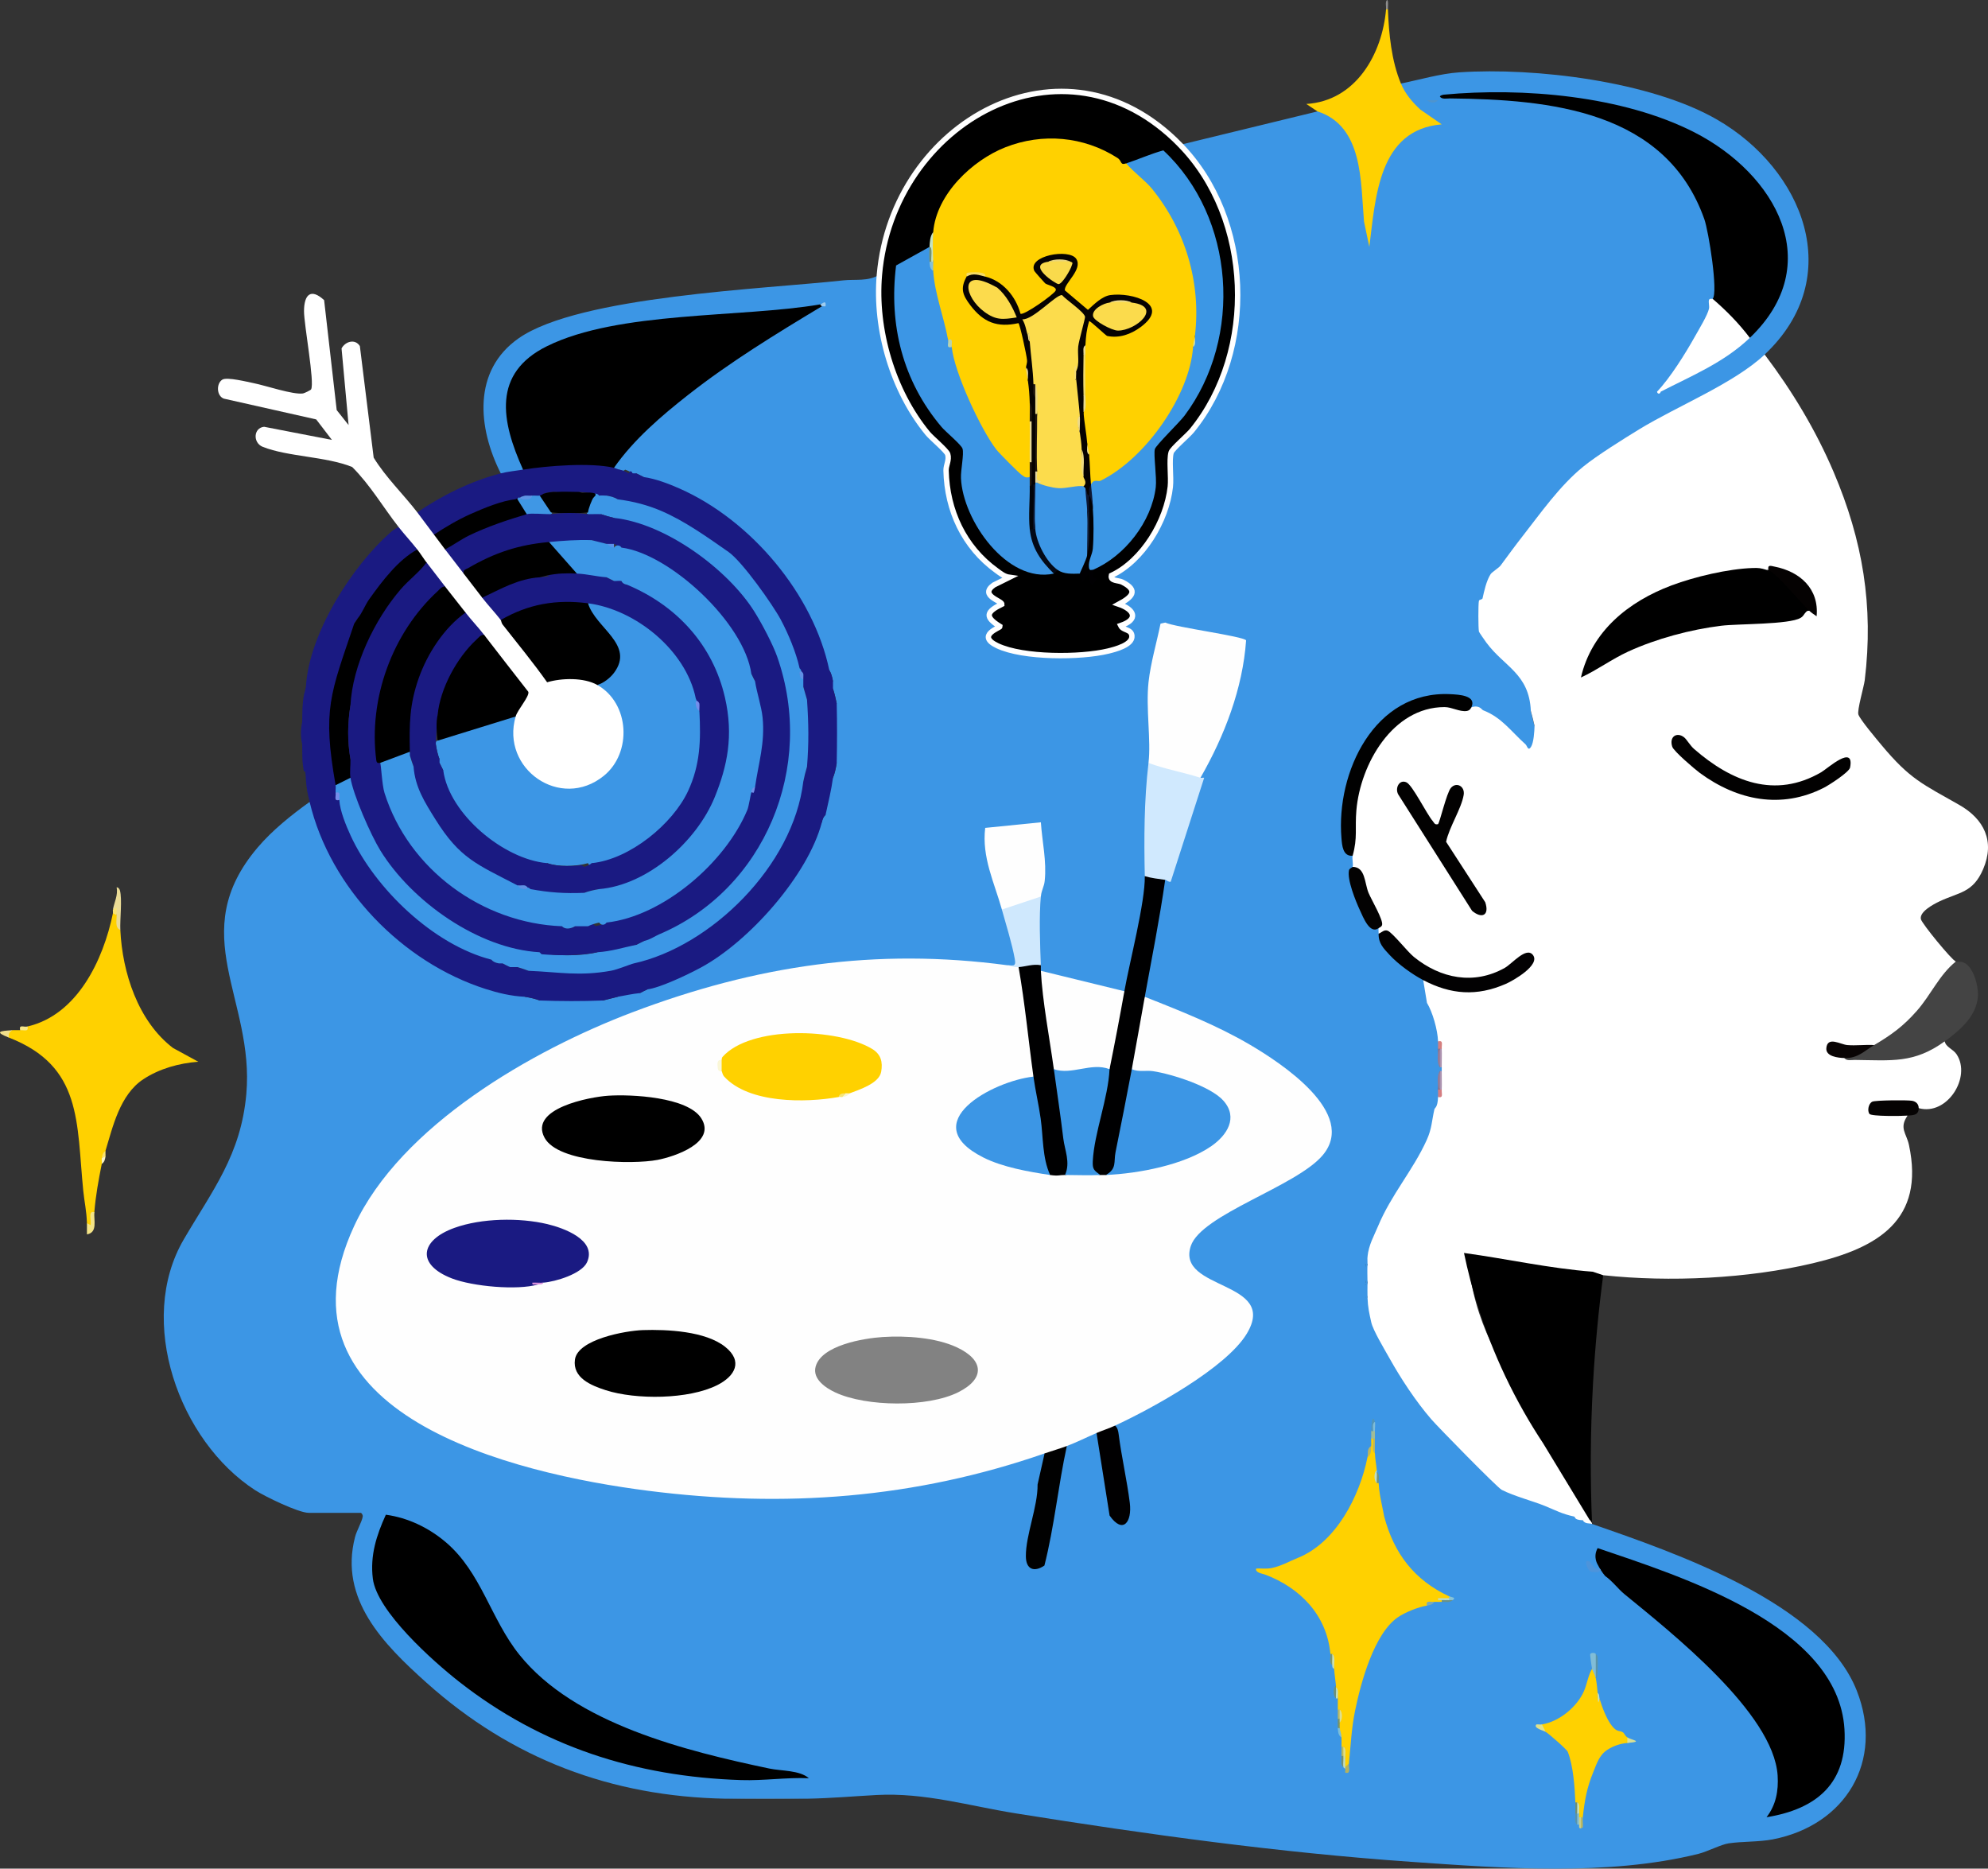 <?xml version="1.0" encoding="UTF-8"?><svg id="uuid-1f576077-e113-4c67-865d-3e7890376f88" xmlns="http://www.w3.org/2000/svg" viewBox="0 0 1844.17 1733.18"><rect x="0" y="0" width="1844.17" height="1733.18" fill="#333333" stroke="none"/><defs><style>.uuid-d3356268-f3db-43ad-8eee-ec09b8b89257{fill:#f7e576;}.uuid-8bdba22e-202d-42a9-b771-3e0dd06a38a9{fill:#947a97;}.uuid-9625db19-5372-4612-a80b-f5b2af1fcbb7{fill:#88c4d6;}.uuid-089b3fbe-c6fc-4363-8dbb-ff7034d9b126{fill:#ffd100;}.uuid-f24b54f2-1c01-4825-b462-6b72a73eef7a{fill:#030202;}.uuid-5d7758d0-dee7-4304-908f-b16976b4c739{fill:#444;}.uuid-eb09a906-0013-4fa6-8ec1-759bfcfd024b{fill:#fbdb4c;}.uuid-6de19b9e-6dbf-4784-8048-45579a3835a6{fill:#a1bc97;}.uuid-a694283f-66b9-4186-8352-ae6549519b21{fill:#010101;}.uuid-6166c65c-fb90-4df6-a1c6-e3e73e5b34a4{fill:#dde08c;}.uuid-2537bc63-9b53-40f9-aead-c87854806163{fill:#5994a9;}.uuid-1559f9b4-0d39-47a7-a9df-ffa238d8cabc{fill:#9eccef;}.uuid-488bfe9e-67e5-4159-9897-a83d99e80bd7{fill:#f0de8c;}.uuid-e9bf1752-54b6-42bc-80bb-93e3f701d2be{fill:#e8d794;}.uuid-cfbedc5f-1a6d-4473-b07d-2c74a83fff94{fill:#bbdec3;}.uuid-481e55a7-f3a2-4c7a-bfc1-53daefba020f{fill:#73926f;}.uuid-26196751-f07e-4b8f-9792-ce34151a94df{fill:#c7e0c6;}.uuid-eec1cded-3cfa-45a1-93d9-a6cf608fd538{fill:#4d94db;}.uuid-8a5b1bd7-6428-4eda-a9f1-de9218dd8130{fill:#e5d79c;}.uuid-2ed6de4e-2582-487e-9f62-98652b377938{fill:#ead682;}.uuid-07c00bb0-e265-4d12-bfc1-027d459565f6{fill:#f5db65;}.uuid-bf9bd430-e451-4d49-92fa-ef9f8a7555b3{fill:#f4e487;}.uuid-feb04207-12c3-4fba-9bdb-606ca7f3a317{fill:#cfe8fd;}.uuid-e6af827a-24a6-4c04-a479-cc17aa12dea9{fill:#3c97e6;}.uuid-98fe4a14-3457-46bd-b785-3574d09964a6{fill:#e0e089;}.uuid-356fc325-51ff-490a-9ef6-03b306f8f6d5{fill:#fcdc4c;}.uuid-923c0714-0bd8-4fb5-aefd-bb4d2ee84d41{fill:#d47f7f;}.uuid-03c212a9-f9b9-4faa-8084-74d37982f9d5{fill:#c7e1ba;}.uuid-ad07c442-83ad-4904-8af9-65e91d9b6b99{fill:#bab65f;}.uuid-766a19cf-b808-44a1-8d43-6b1913c72c4b{fill:#e8d892;}.uuid-0c00c082-1a2a-4469-a298-b045a58017c4{fill:#828282;}.uuid-54472242-2c17-4f41-84be-1bcd97ab4737{fill:#ac92af;}.uuid-c64abd3d-a907-45a2-a894-464ecb469a58{fill:#e9d893;}.uuid-1511bbea-7144-4673-962b-ef627147a85f{fill:#7fbdd5;}.uuid-d44272e0-9b57-4a95-97ce-b66de22af405{fill:#030917;}.uuid-a5aa6ce5-a72f-49c5-a28e-6e297cb3c802{fill:#81bdd7;}.uuid-4a55e77b-c581-49da-8e75-715c15201a2a{fill:#d0e9fe;}.uuid-d8219acd-a9ab-4f9c-b788-6ceafa40081a{fill:#bfddc7;}.uuid-1387c912-066d-4494-8994-5174999ecc16{fill:#608db5;}.uuid-79d3e303-5aa6-41bc-8e7c-393bf5bbdda5{fill:#f8e375;}.uuid-8699092c-da57-4671-942c-e5eba09c7787{fill:#b7b760;}.uuid-7c13c2ea-a126-4163-9cf2-62297281cd58{fill:#5f91e4;}.uuid-e3722abd-eefd-4917-8981-ac0bc9d7424a{fill:#c7ce8c;}.uuid-bce36c10-16ec-4118-aa77-c36ec6dc2b32{fill:#7fbcd9;}.uuid-a4bf4b94-1257-4be3-8357-95a00a2edb4f{fill:#d9e096;}.uuid-c6083a66-0f20-4779-90d5-4fa5117cf409{fill:#050202;}.uuid-e66ebe50-8434-4f65-adb9-f16c1135ab76{fill:#edda83;}.uuid-42159424-8cef-44e2-9ad7-eda84cd80c6f{fill:#22180f;}.uuid-08a24357-fad6-48cf-a052-be55829e8697{fill:#73906f;}.uuid-9c133a7c-d45d-4f95-b045-18a296d18733{fill:#000001;}.uuid-9c5e5bae-3c01-48b6-baf3-7678e10569c4{fill:#7cbed8;}.uuid-7e06baf8-28d4-4d7f-bb59-166ab85af3cf{fill:#020101;}.uuid-02ca4370-0236-4880-90d3-9d80339cac8d{fill:#060201;}.uuid-66d07d88-bb8b-4977-aa8b-a55b700fe855{fill:#f4da6d;}.uuid-6d7043b8-8e8d-4fe4-af15-2bd2981af205{fill:#5e93e6;}.uuid-347456e6-5292-4b4b-8504-dd0f321c496d{fill:#749072;}.uuid-9de467ee-bc4f-40be-97ae-490aa8d83ce6{fill:#3c96e5;}.uuid-6bb603ac-0558-4645-80bc-0169b0480349{fill:#010001;}.uuid-9b5c6cf0-1cd5-4fce-aedb-fdc5c54edca5{fill:#f8f3c6;}.uuid-01bd0038-63f3-4525-885a-7a072a2c6e51{fill:#020308;}.uuid-954a5981-a541-49a6-bdb7-1efbf47df853{fill:#c4e1c0;}.uuid-77a2fb8e-c102-4ecb-a074-fb3cf8cbdad8{fill:#d47e82;}.uuid-47bfb610-c283-4a30-8538-7b5e41c0348f{fill:#0d1733;}.uuid-7e47929c-46e4-4085-b335-b5a342515141{fill:#f2db6d;}.uuid-3b41a797-16cb-4c8d-8abe-13cfb40f3da6{fill:#020102;}.uuid-35cb86b2-d8dd-4f82-b77d-2c9196da4821{fill:#b9b760;}.uuid-597276d0-5928-48c0-9790-57fad21e5281{fill:#010002;}.uuid-b2c85291-5842-4647-96df-29c8452054c2{fill:#fff;}.uuid-60f54b49-2b36-4b96-a90b-a3579ef2218c{fill:#f8f5d1;}.uuid-250c607c-4e0c-4e7f-b3a0-80b85ee41b6b{fill:#6e8ee9;}.uuid-72c19484-c984-402a-9d95-fce9fd86f34a{fill:#699187;}.uuid-8a1f7d6c-4082-49ae-a629-4ab0f93838f0{stroke:#fff;stroke-miterlimit:10;stroke-width:5px;}.uuid-a0929458-9acf-42f2-80a4-b4d999847c87{fill:#ecd98b;}.uuid-d906c6f4-976f-47fc-bff1-b27dc0def95c{fill:#fcdb4c;}.uuid-182481e0-50d8-4421-be11-717c32ff4b2b{fill:#748eeb;}.uuid-19f7915a-c376-4dde-9c03-a0df30d7b77f{fill:#edd982;}.uuid-3c72337f-1dad-4c9a-9de6-81bff9a7c3e7{fill:#d5e09e;}.uuid-f6b23188-e1b8-436f-a404-9e1bb341adc0{fill:#ab93b0;}.uuid-17219c8b-f096-4ea8-bd21-7977004c1788{fill:#dddf90;}.uuid-9169cc37-cc46-4527-a04c-ca5028ad09b9{fill:#b8d2ad;}.uuid-c17c525b-3561-4875-98e1-aad4d694477c{fill:#5794ac;}.uuid-6b0d0057-db5e-461b-9874-00efa0b3a66a{fill:#3c97e5;}.uuid-8449d9f9-56a7-466c-8962-512d92802afb{fill:#1a1a82;}.uuid-2d42673e-a230-41a0-a0ed-e08fb52a253c{fill:#5992e9;}.uuid-effd1d14-f8d5-40e4-b970-0bb9441b47f4{fill:#bdddc7;}.uuid-1d3b1acb-d357-4361-b5cb-4951ff090b89{fill:#5294b7;}.uuid-a7d873c0-cd83-408e-8cb5-3c0588a65ade{fill:#bdddc5;}.uuid-7dd938e3-31a3-41b3-ac1e-8b228b094cc3{fill:#fefefe;}.uuid-74afb6c6-ff2e-4c66-ab6d-b59323df0544{fill:#6090e7;}.uuid-f0303a0e-dc6d-4fe7-98f7-fdda3303e137{fill:#7c9670;}.uuid-5cebef9f-462d-4829-8c9a-3c46d37d6022{fill:#b7b764;}.uuid-5a56a645-b737-4ce3-a886-7a0f2e5c7b1c{fill:#f6e789;}.uuid-f22593af-52fb-4e53-b261-8398ed80b825{fill:#d78eda;}.uuid-5fb7b77d-9878-44f3-b67c-e90cd33d08ca{fill:#739172;}.uuid-0dc1ebb3-e332-4926-863f-22ae535b7201{fill:#0c1732;}.uuid-7639e596-6aa4-4135-934d-0a2f6f3e90e0{fill:#faf7d8;}.uuid-64571768-2e8d-443b-a92b-ca61639ca77d{fill:#e9d57b;}.uuid-a3bdd57b-5f06-4c45-8d0b-f05592b5ba0a{fill:#6f9278;}.uuid-20704aba-64c9-4d45-af8a-473ad1627c9b{fill:#3f97e5;}.uuid-1ea28f01-1a6a-4902-a788-5d18cf008087{fill:#758eea;}.uuid-83c966d8-14fe-4057-88b3-d86a4a38bd50{fill:#090404;}.uuid-69442751-6215-402e-ab5e-ed16e62b8f30{fill:#8c8c8c;}.uuid-a72c8aca-dacb-4a2f-b320-8e077a8925f4{fill:#b2d9cc;}.uuid-d958d97b-cf3f-4c5e-856b-4cec3b20536a{fill:#edd980;}.uuid-956d82d2-ce17-42fc-8865-18bb5f268528{fill:#f9da4c;}.uuid-90e8adbb-eddc-4bb4-bcc9-1d13b70ad7f9{fill:#e8d98e;}.uuid-82a5661f-6f24-4e97-b030-02cc5ef26206{fill:#7aaab7;}.uuid-0f7b5df1-b992-48ca-961b-de41ee42aaaf{fill:#c4e2c3;}.uuid-f969295c-1a97-401b-8ba9-46acee6eafa1{fill:#eadb96;}.uuid-85cdeedb-c7ad-4402-a944-57b74dddc233{fill:#e9d98f;}.uuid-f623a164-c575-4e4f-9bdd-2f721c6b862d{fill:#050303;}.uuid-04f86c1a-8bdb-40f1-a187-8734aa764a7a{fill:#4e94ce;}.uuid-9716af5c-9f50-4795-ae15-2a2becfe9503{fill:#85c0d7;}.uuid-b4e8e749-74c2-48e4-b71c-955a21da13ce{fill:#937b98;}.uuid-5c714b81-1390-43de-9141-76d77a61fc03{fill:#b4b25e;}.uuid-cf2e5f47-e1e5-4f37-ad71-890d11b458f1{fill:#f9e26e;}.uuid-c77ca45e-0991-493b-a650-d5486a35cc52{fill:#71917c;}.uuid-8c70c63d-b746-45cc-b39c-2425eb7b5220{fill:#111f3a;}</style></defs><path class="uuid-9de467ee-bc4f-40be-97ae-490aa8d83ce6" d="M1299.55,77.49c17.2-3.48,36.51-9.2,54.17-10.39,70.1-4.74,177.44,8.32,238.85,43.67,80.09,46.1,120.94,146.09,44.42,218.08l-1.53,6.01c-34.33,24.06-70.55,45.27-108.65,63.62-57.62,28.87-95.74,75.98-132.19,128.28-9.57,6.71-14.99,16.54-16.27,29.48-4.69,2.68-4.56,23.63-3.15,28.27.93,3.05,7.49,11.11,9.91,13.95,10.52,9.86,43.89,41.36,38.13,57.03-.61,1.67-1.68,2.96-3.18,3.92,1.26,5.55,2.4,10.14,3.44,13.77,6.65,3.53,2.24,26.11-7.33,23.68-14.54-16.78-31.68-31.42-51.21-40.89-2.96-5.51-4.8-7.34-11.44-7.98-67.64-6.57-101.73,49.82-105.99,110.68-.82,11.65-1.66,26.76,7.25,35.04,4.85.86,5.29,9.58,0,10.33-.21,17.13,8.19,46.89,24.1,56.81,3.68.9,3.68,2.62,0,5.16l3.47,1.9c6.63,15.68,18.94,27.92,36.93,36.72l.92,4.42c4.53,5.01,6.76,11.68,6.71,20.02,5.9,10.36,9,22.27,10.34,34.1l-3.28,2.69c2.75,1.37,2.61,5.43,0,6.89.46,5.49,1.03,11.23,1.72,17.22.49-1.5,1.06-1.48,1.72,0,3.3.97,3.3,2.47,0,3.44-.49,1.5-1.06,1.48-1.72,0-.69,5.83-1.26,11.57-1.72,17.22,2.63,1.49,2.74,5.47,0,6.89l3.33,2.12c-5.05,21.39-8.91,37.54-20.46,57.84-19.37,26.94-34.2,55.48-44.49,85.61l-3.81,2.49c-.96,1.9-2.11,4.19-3.44,6.89,1.26,6.09,1.29,12.85,0,18.94.45,3.89,1.03,7.91,1.72,12.05.49-1.5,1.06-1.48,1.72,0,3.59,3.87,5.51,9.63,5.74,17.27,22.44,63.41,72.35,113.37,120.53,158.22,24.34,8.92,48.04,18.08,71.11,27.48l2.33,3.63c3.37.75,6.24,1.9,8.61,3.44,76.75,26.62,213.66,73.29,245.6,154.68,25.68,65.43-10.51,124.77-77.9,137.84-13.01,2.52-28.46,1.82-41.05,3.71-7.01,1.05-19.72,7.69-28.11,9.77-83.82,20.74-181.09,13.34-266.42,7.36-123.09-8.62-244.66-25.42-366.55-44.92-43.46-6.95-84.65-19.45-129.24-17.06-21.69,1.16-42.56,3.07-64.58,3.43h-75.75c-105.8-2-198.26-36.86-277.21-107.58-39.81-35.66-81.32-77.48-66.28-135.19,1.55-5.94,6.31-14.01,7.09-18.8.3-1.87-1.17-3.57-1.9-3.57h-48.21c-9.39,0-40.62-15.16-49.61-20.98-70.77-45.8-110.46-157.03-66.27-232.63,26.65-45.61,52.98-78.31,58.02-134.8,7.86-88.06-57.3-148.93,10.56-228.75,13.56-15.95,31.21-30.05,48.15-42.23l4.93,5.41c24.47,86.38,101.13,158.1,190.21,171.59l4.58,3.77c5.21.82,9.8,1.97,13.77,3.44l6.76-3.22,45.02.02,6.76,3.2c4.57-1.12,9.16-2.27,13.77-3.44,2.12-5.76,16.94-8.51,20.66-3.44,2.37-1.37,4.67-2.52,6.89-3.44l1.24-3.68c70.25-20.08,130.29-79.51,156.1-148.06l4.49-3.21c.59-3.34,1.74-5.63,3.44-6.89-3.14-10.33.35-25.9,6.89-34.43,1.53-3.66,2.67-8.25,3.44-13.77-4.88-17.56-4.85-37.52,0-55.09-1.04-5.58-2.18-10.17-3.44-13.77-4.7-2.13-4.67-4.75,0-6.89-.85-4.64-1.99-8.09-3.44-10.33l-4.66-5c-20.94-78.82-85.92-149.34-164.96-170.15l-2.55-3.9c-1.94-.93-4.23-2.07-6.89-3.44-.39,3.46-2.12,3.33-3.44,0-1.74-1.33-4.03-2.48-6.89-3.44-1.27,1.38-2.99,1.38-5.16,0-2.56,4.23-5.63,3.23-5.16-1.72-.08-1.4-.09-2.8.13-4.15,1.59-9.58,30.8-36.21,39.91-44.23,41.84-36.8,91.45-69.4,139.97-97.72,1.85-1.08,3.95-1.72,6.11-2.34s4.43-1.02,6.7-1.35c2.96-1.55,2.39-2.13-1.72-1.72-14.97,6.32-31.46,9.4-49.5,9.23-45.67,2.36-91.12,6.68-136.36,12.98-80.72,14.38-127.08,42.2-88.07,125.99l-1.53,5.03c-2.79,5.69-15.99,7.53-20.66,3.44-21.34-42.22-26.43-95.3,16.67-125.36,56.22-39.2,228.21-45.61,301-53.66,11.21-1.24,22.72,1.23,33.54-5.19l3,6.45c-2.95,60.58,20.64,117.77,63.57,158.86-5.44,42.51,11.72,85.37,48.37,109.37,11.03,4.81,8.73,10.13-6.91,15.98l-3.19,3.41c13.04,8.22,14.01,14.5,2.92,18.85l-2.49,2.7c10.4,7.86,10.16,14.58-.7,20.14,21.62,16.93,62.83,15.38,90.16,12.71,9.95-.97,53.17-8.35,27.8-19.07l-1.07-4.89c9.48-5.09,11.9-9.03,7.27-11.8-11.42-5.29-10.98-9.02.15-15.59,6.77-5.71-7.63-10.05-12.38-10.82-4.12-1.68-5.54-4.93-3.76-9.16,37.99-21.4,58.21-63.88,53.62-106.33l1.06-7.12c76.5-71.04,82.63-197.6,13.5-277.02l-2.02-7.17,127.4-30.99c9.28-4.67,22.28,8.18,28.03,15.76,13.54,26.56,19.9,55.92,19.09,88.1,4.92-38.46,14.33-85.26,58.91-94.08-12.43-7.62-23.49-17.47-30.14-30.81l1.58-4.79Z"/><path class="uuid-b2c85291-5842-4647-96df-29c8452054c2" d="M1637,328.85c25.45,33.66,47.43,70.1,64,109.02,27,63.41,37.18,124.25,28.83,192.99-.7,5.8-7.25,28.01-5.88,31.91,1.7,4.87,17.16,23.16,21.56,28.44,26.28,31.53,38.01,36.02,72.03,55.37,23.02,13.09,33.22,33.72,22.15,59.55-9.53,22.22-22.34,21.26-40.62,29.96-5.78,2.75-18.86,9.76-17.12,16.56,1.07,4.17,28.44,37.65,32.39,39.17-.91,5.2-4.04,10.07-9.39,14.62-16.65,25.16-34.09,49.06-61.19,63.76l-5.17-.91c-11.69,5.02-24.72,4.85-36.49.49-11.16-.16-.39,9.73,6.96,8.02l1.98,3.54c5.59,1.22,11.46.7,17.62-1.56,24.48,1.09,49.31.71,69.97-14.37l5.38.44c1.04,5.44,7.87,7.17,11.11,12.14,13.8,21.18-8.92,57.15-35.21,49.84-7.83-5.1-19.79-4.44-29.53-3.71-17.3,1.28-21.11,6.93-1.23,7.42l17.97-.12,2.46,3.3c-8.12,11.6-1.06,16.41,1.25,27.16,15,69.86-29.06,95.58-88.99,109.77-60.47,14.32-132.95,17.74-194.6,11.13-.97,3.03-3.77,3.08-8.4.16-39.81-3.61-80.39-9.69-119.2-18.76l2.36,4.59c4.77,54.23,29.68,102.74,66.11,142.73,7.15,7.85,28.58,31,36.2,34.31.49.21,1.33-.38,2.26-1.2,3.59,7.94,1.07,17.85,1.9,26.5,1.14,11.9,4.82,26.57,6.7,38.92-1.48,2.47-4.53,1.44-6.89,0-8.76-.31-6.54-3.07-8.07-3.42-11.63-2.58-16.87-5.67-26.92-9.78-11.56-4.72-28.38-8.97-40.21-14.97-4.12-2.09-58.98-58.13-65.29-65.42-14.71-17.01-28.57-38.31-38.73-56.47-4.96-8.86-15.36-26.06-17.03-33.61-1.84-8.36-3.14-13.67-3.46-22.93-1.45-4.37-1.36-9.49,0-13.77-1.42-5.44-1.52-11.8,0-17.22-2.75-.94-2.55-5.46,0-6.89,1.09-10.96,6.06-19.32,9.73-28.14,12.17-29.29,32.46-51.91,45.2-80.06,4.81-10.64,4.6-17.37,7.09-28.36.42-1.84,3.03-1.38,3.41-11.5.95-1.89,2.1-4.19,3.44-6.89-1.29-5.42-1.41-11.82,0-17.22.01-1.15.01-2.3,0-3.44-1.41-5.4-1.29-11.79,0-17.22-1.27-2.56-2.41-4.85-3.44-6.89-.41-10.84-5.09-27.13-10.27-35.65l-3.51-21.17,5.87-.91c24.46,12.47,44.61,10.16,69.43,1.27s39.21-39.65,2.07-8.67c-44.63,23.64-81.89.71-110.49-33.52-2.89-.07-5.62-.47-8.21-1.2.04-1.58-.33-3.94,0-5.16-2.18-10.88-6.38-21.38-12.59-31.5-1.49-10.18-5.33-18.62-11.51-25.31.74-2.66-.74-7.67,0-10.33-2.31-4.15-2.53-9.51-.67-16.08-3.39-53.74,24.27-122.59,85.92-125.22,8.42,2.26,16.73,3.45,24.94,3.56,7.77-2.28,9.3,2.24,10.9,2.86,17.07,6.61,25.54,19.21,39.44,31.75,1.25,1.13,2.2,6.45,4.85,2.29s3.18-14.49,3.35-19.68c-1.03-4.46-2.17-9.05-3.44-13.77-1.56-34.61-24.53-40.79-41.23-63.31-1.01-1.36-6.77-9.62-6.91-10.23-.69-3.09-.74-25.62-.03-28.58.32-1.32,3.1-1.04,3.39-2.35,1.4-6.36,3.48-16.17,7.46-22.39,1.2-1.88,7.7-5.91,9.22-7.96,6.91-9.32,13.11-17.92,20.66-27.55,16.18-20.62,34.17-46.51,56.19-64.33,12.74-10.31,36.76-25.32,51.65-34.43,35.36-21.63,87.91-42.49,116.53-69.42Z"/><path class="uuid-8449d9f9-56a7-466c-8962-512d92802afb" d="M569.58,433.87c1.12.26,2.85,1.19,5.16,1.72,3.06.66,5.93,1.81,8.61,3.44.97-2.61,2.37-2.56,3.44,0,1.14.09,2.3-.07,3.44,0,1.83.9,4.13,2.05,6.89,3.44,10.97,1.49,23.69,6.43,32.96,10.52,67.07,29.54,124.64,98.76,139.21,168.53,1.61,2.53,2.76,5.97,3.44,10.33.06,2.29-.08,4.6,0,6.89,1.27,4.17,2.41,8.76,3.44,13.77.43,18.23.39,36.86,0,55.09-.78,5.28-1.93,9.87-3.44,13.77-1.55,11.47-4.36,22.78-6.89,34.43-1.59,1.4-2.74,3.69-3.44,6.89-12.76,48.84-67.37,110.58-112.35,134.78-12.85,6.91-37.95,18.77-49.49,20.17-2.81,1.33-5.11,2.48-6.89,3.44-7.68.81-13.12,2.13-20.66,3.44-4.54,1.2-9.13,2.35-13.77,3.44-18.54.78-39.98.71-58.54,0-3.78-1.48-8.37-2.63-13.77-3.44-13.2-.63-25.14-3.62-36.59-7.28-76.89-24.63-144.07-93.28-163.12-173.49-1.99-8.37-2.85-11.77-3.44-20.66-.31-7.41-.88-9.71-1.72-6.89-1.99-9.65-1.56-15.97-1.72-25.82-1.54-6.82-1.53-13.84,0-20.66.16-9.89-.05-16.17,1.72-25.82.64-2.04,1.21-4.33,1.72-6.89,2.7-48.79,42.38-111.84,79.17-143.8,2.1-1.83,4.28-3.33,6.91-4.26,8.23,1.83,17.2,12.15,17.22,20.66l-1.58,4.92c-21.26,14.75-36.92,36.56-49.19,58.77h-4.32s-3.44,5.18-3.44,5.18l1.49,6.36c-17.84,44.97-27.8,89.05-16.29,137.17l-2.42,6.25c4.86,1.94,4.69,4.8,0,6.89,1.34,2.79,2.49,5.09,3.44,6.89l3.64,2.01c15.79,63.75,71.37,120.1,133.62,141.4l3.91,4.65c1.39,1.57,3.68,2.72,6.89,3.44.4-3.46,2.12-3.32,3.44,0,1.96.9,4.26,2.04,6.89,3.44,1.71-4.74,5.2-4.8,6.89,0,2.81,1.06,6.26,2.21,10.33,3.44l4.82-3.22c108.63,17.64,224.11-57.48,245.85-167.64l4.13-4.75c.96-4.73,2.1-9.33,3.44-13.77l-2.98-6.42c1.1-16.38.94-32.79-.06-49.17l3.05-6.39c-1.15-3.95-2.3-7.97-3.44-12.05-4.83-1.66-4.75-5.19,0-6.89-1.74-1.78-2.47-4.14,0-5.16-1.55-.66-2.69-2.38-3.44-5.16l-4.28-3.08c-21.7-73.88-82.01-133.63-159.16-149.35l-5.27-4.24c-2.65-1.57-6.09-2.71-10.33-3.44-2.19,4.5-4.81,4.52-6.89,0-5.91-2.15-12.22-3.29-18.94-3.44-4.81,5.09-15.72,4.85-20.66,0-4.2-.16-8.22.41-12.05,1.72,1.51,4.59,0,5.12-3.44,1.72-2.61,4.74-4.3,4.62-6.89,0-2,1.9-5.28,2.72-6.89,0l-8.61,3.44-2.08,3.67c-23.95,4.82-46.39,15.99-67.27,29l-6.4.04c-8.38-2.43-15.31-11.86-15.49-20.66,22.92-15.69,50.47-29.28,77.47-36.15,6.4-1.63,14.14-2.4,20.66-3.44l2.76-3.91c10.89-2.73,76.44-7.01,80.52-.41.49.79.81,1.67,1.09,2.59Z"/><path class="uuid-8a1f7d6c-4082-49ae-a629-4ab0f93838f0" d="M1094.68,134.31c66.98,68.49,71.36,190.85,11.05,264.99-3.68,4.52-18.31,16.95-19.3,20.29-2.11,7.1.21,22.78-.79,31.92-3.48,31.67-25.53,68.48-54.65,82.24-1.19,5.35,6.39,4.28,10.15,6.18,15.57,7.9,8.58,14.1-3.26,20.48,14.36,4.92,18.72,14.08,1.72,19.81,2.32,4.8,9.83,3.13,10.41,9.53.76,8.39-15.59,12.55-22.04,14.11-25.64,6.2-78.86,6.4-102.68-4.91-20.19-9.59,2.39-16.55,2.36-17.89-14.41-8.91-12.76-13.56,1.72-20.66.09-3.23-21.32-7.96-7.44-17.81l14.35-7.13c-4.64-.64-8.22-3.62-11.84-6.24-30.21-21.86-45.92-55.69-46.82-92.77-.12-5.03,3.16-9.73,1.55-15.12-1.04-3.46-14.97-14.99-18.57-19.37-32.4-39.36-49.24-96.22-44.81-147.15,12.29-141.45,170.84-231.02,278.91-120.51Z"/><path class="uuid-b2c85291-5842-4647-96df-29c8452054c2" d="M369.87,488.96c-14.31-18.24-26.47-39.22-43.18-55.82-24.38-9.83-59.5-9.42-82.91-18.67-9.35-3.69-8.75-17.63,1.21-18.62l62.9,12.17-14.56-19-85.73-19.29c-6.8-2.56-7.12-14.11-1.27-17.65,4.3-2.6,23.47,2.2,29.32,3.38,10.77,2.16,36.39,10.84,45.43,9.47,1.29-.2,7.1-3.05,7.49-3.74,3.54-6.23-6.63-60.2-6.55-72.73.1-15.38,6.38-21.37,18.65-10.08l11.67,101.98,11.03,13.9-6.53-71.11c3.53-6.52,12.62-9.18,16.99-2.15l12.81,103.46c11.29,18.44,27.54,33.93,40.45,50.74,5.14,6.69,10.38,14.03,15.49,20.66,7.1,1.56,10.69,6.47,10.33,13.77,9.19,4.92,14.76,12.26,17.22,22.38,9.43,4.43,15.26,12.16,17.22,22.38,8.48,2.31,16.97,11.9,17.22,20.66,1.29-.61,2.91-.93,3.67.04,13.84,17.62,28.1,36.27,40.71,55.1,6.89-5.43,37.35-4.86,44.13.76l1.01,4.36c17.11.07,26.66,25.18,27.63,40.33,3.53,55.57-65.32,80.87-98.07,36.92-8.87-11.91-17.31-36.77-5.31-47.98-1.49-.56-2.36-1.57-2.5-3.09l11.33-18.5c-14.31-16.91-27.77-34.5-38.09-54.16-8.21-1.99-17.28-12.12-17.22-20.66-9.92-5.06-16.47-13.23-18.94-24.1-8.95-3.13-16.46-12.93-17.22-22.38-5.57,1.32-11.11-7.12-8.61-12.05-5.51-7.03-11.92-13.92-17.22-20.66Z"/><path d="M1487.21,1182.79c-4.16,31.39-7.48,65.08-9.47,100.84-2.59,46.58-2.54,90.06-.86,129.86-15.13-24.93-30.26-49.87-45.39-74.8-11.79-17.82-23.92-38.61-35.2-62.4-20.1-42.42-31.52-81.86-38.22-114.16,39.87,5.45,79.27,14.36,119.48,17.41,3.22,1.09,6.44,2.17,9.65,3.26Z"/><path class="uuid-089b3fbe-c6fc-4363-8dbb-ff7034d9b126" d="M108.18,848.79l1.84,1.1c-.83,4.62-.29,8.84,1.61,12.67,1.85,39.44,16.35,84.61,48.87,109.46l23.42,12.75c-17.73,1.35-35.92,6.33-50.97,16.23-21.77,14.32-28.37,44.26-35.1,66.42-.55,2.77-1.69,5.07-3.44,6.89,2.39.83,1.23,3.24,0,5.16-3.01,15.21-5.66,29.37-6.89,44.76l-.99,3.03c-.52,11.9-2.49,14.34-5.89,7.3-.34-11.74-2.34-19.4-3.41-30.16-6.33-63.46-.71-115.36-68.89-142.01-6.51-4.12-2.34-5.53,3.44-6.89,2.29-.11,4.6.11,6.89,0,2.61-1.27,4.91-2.42,6.89-3.44,46.02-10.69,70.2-61.31,79.2-105.02,1.91-3.73,2.57-1.62,3.44,1.72Z"/><path class="uuid-089b3fbe-c6fc-4363-8dbb-ff7034d9b126" d="M1299.55,77.49c3.91,9.38,10.62,17.34,18.04,24.14l19.83,13.71c-58.7,4.83-61.35,67.89-67.16,113.63l-4.93-23.44c-3.21-36.74-.57-88.56-43.25-102.23l-10.32-6.87c45.96-2.78,70.49-46.28,74.02-87.82.49-1.5,1.06-1.48,1.72,0,.85,22.59,3.24,47.74,12.05,68.87Z"/><path class="uuid-5d7758d0-dee7-4304-908f-b16976b4c739" d="M1803.99,965.86c-28.52,20.69-49.35,17.6-83.52,17.25-2.91-.03-7.65,1.1-9.44-1.75l2.25-3.46c8.44-2.65,16.87-5.51,25.29-8.59,16.16-9.6,26.97-17.39,39.64-31.8,13.09-14.88,20.76-33.33,36.11-45.67,1.24.48,4.39-.18,6.91.77,9.33,3.51,14.08,21.63,13.62,30.8-.96,19.03-16.85,32.3-30.86,42.46Z"/><path class="uuid-f623a164-c575-4e4f-9bdd-2f721c6b862d" d="M1779.89,1027.84c0,6.88-5.56,6.47-10.33,6.89-5.33.47-33.67.84-35.41-1.6-2.07-2.92-.9-9.56,2.69-11.32,2.83-1.38,32.78-1.61,36.97-.81,3.65.7,6.08,3.06,6.07,6.84Z"/><path class="uuid-f969295c-1a97-401b-8ba9-46acee6eafa1" d="M111.62,862.56c-5.26-1.97-3.26-9.01-3.44-13.77-1.26-4.01-2.41-5.73-3.44-5.16,1.32-7.07,4.84-13.21,3.46-20.66,1.56.01,2.67,1.55,3.06,2.95,2.24,8.06-.09,26.82.37,36.65Z"/><path class="uuid-1387c912-066d-4494-8994-5174999ecc16" d="M748.63,1668.29h-75.75c25.13.47,50.62.4,75.75,0Z"/><path class="uuid-bf9bd430-e451-4d49-92fa-ef9f8a7555b3" d="M87.52,1124.25c-.6,7.59,3.27,18.94-6.88,20.65-.09-3.43.09-6.89,0-10.32l3.43,1.72c.84-4.99-2.67-13.52,3.46-12.05Z"/><path class="uuid-488bfe9e-67e5-4159-9897-a83d99e80bd7" d="M11.77,955.53c-3.14,1.56-4.16,3.33-3.44,6.89-13.51-5.28-9.27-6.26,3.44-6.89Z"/><path class="uuid-5a56a645-b737-4ce3-a886-7a0f2e5c7b1c" d="M25.54,952.09c1.07,5.17-2.56,3.23-6.89,3.44-1.14-5.8,3.11-2.57,6.89-3.44Z"/><path class="uuid-b2c85291-5842-4647-96df-29c8452054c2" d="M1475.16,1410.04c.09.58,1.85,2.14,1.72,3.44-2.57-.89-6.55.25-8.61-3.44,2.29.08,4.59-.05,6.89,0Z"/><path class="uuid-cf2e5f47-e1e5-4f37-ad71-890d11b458f1" d="M97.85,1072.6c-1.14,2.87-2.28,3.45-3.44,1.72.84-6.05,3.27-6.31,3.44-6.89-.14,1.69.2,3.49,0,5.16Z"/><path class="uuid-79d3e303-5aa6-41bc-8e7c-393bf5bbdda5" d="M108.18,848.79l-3.44-1.72c.21-1.04-.2-2.38,0-3.44l3.43-1.72c.1,2.28-.07,4.6.02,6.89Z"/><path class="uuid-69442751-6215-402e-ab5e-ed16e62b8f30" d="M1287.5,8.63h-1.72c.22-2.6-.97-6.78.86-8.63,1.61,0,.79,6.65.86,8.63Z"/><path class="uuid-9b5c6cf0-1cd5-4fce-aedb-fdc5c54edca5" d="M94.4,1079.49c.3-1.52-.23-3.53,0-5.16l3.44-1.72c-.33,2.74-.92,5.28-3.44,6.89Z"/><path class="uuid-7dd938e3-31a3-41b3-ac1e-8b228b094cc3" d="M934.57,895.27l6.2.68c1.12-3.83,2.17-2.35,4.13,1.04l3.34,5.93c6.12,26.92,9.16,54.93,12.15,82.5.23,2.12-.02,4.29-.3,6.5s-.82,4.45-1.41,6.65l-1.59,3.66c-93.4,20.85-85.49,72.18,13.14,83.5l3.95,4.08c1.75-4.08,12.43-4.98,13.77,0,9.47-5.58,22.93-4.46,32.71,0,1.59-4.68,3.6-4.66,5.16,0l8.67-4c118.55-8.97,147.3-78.01,16.25-90.16l-.81-3.97c-1.01-22.83,2.99-46.15,12.05-67.14,33.21,13.18,66.69,26.33,97.57,44.47,28.79,16.91,100.23,63.57,67.45,102.47-24.46,29.03-112.59,54.89-122.37,84.22-13.84,41.5,81.77,31.67,51.97,81.25-19.1,31.78-88.23,69.54-122.17,85.29-1.59,6.45-11.53,10.08-17.22,6.89-9.04,3.9-18.4,8.58-27.55,12.05-3.1,6.55-14.19,10.39-20.66,6.89-120.58,41.83-241.35,50.73-367.77,34.63-123.95-15.78-354.08-70.29-272.7-245.56,43.28-93.21,165.4-163.09,258.03-198.2,114.8-43.52,225.66-60.05,348.01-43.66Z"/><path d="M760.68,282.37c2.57-.74,3-.77,1.72,1.72-42.23,25.36-84.96,51.51-123.78,81.96-25.01,19.62-50.83,41.7-69.04,67.83-21.54-5.04-61.81-1.89-84.36,1.72-20.34-45.02-28.79-89.37,22.3-114.57,66.19-32.64,179.23-26.18,253.16-38.66Z"/><path d="M750.35,1649.33c-21.03-.89-41.77,2.4-62.82,1.72-98.13-3.16-185.24-31.35-261.67-91.26-23.95-18.77-76.25-65.26-80-95.61-2.65-21.49,3.37-40.11,12.07-59.27,20.72,2.83,40.12,12.27,55.89,25.74,32.69,27.94,41.46,71.11,68.01,104.16,51.45,64.05,154.81,89.33,231.9,105.54,11.04,2.32,28.06,1.42,36.62,8.98Z"/><path d="M1482.05,1435.87c75.89,25.95,223.05,71.29,228.96,167.88,3.05,49.92-25.54,74.2-72.29,81.74,8.77-11.3,11.21-24.51,10.3-38.7-3.76-58.16-99.6-133.33-142.35-168.41-5.47-4.49-11.03-12.02-17.73-16.69-1.19-1.45-2.44-3.12-3.67-5.02-1.24-1.9-2.26-3.73-3.1-5.4-.73-1.22-1.84-3.49-2.09-6.53-.36-4.34,1.26-7.6,1.98-8.87Z"/><path d="M1623.22,313.36c-2.46-.54-4.86-1.41-6.77-3.09-6.44-5.64-19.52-19.39-24.97-26.1-1.61-1.99-2.28-4.49-2.69-6.97,5.18-6.21-3.73-62.54-7.79-73.99-35.7-100.84-143.18-110.95-235.85-111.92-2.91-.03-7.65,1.1-9.44-1.75.18-.71,1.33-1.29,3.44-1.72,73.32-6.89,166.19.9,232.75,34.97,75.3,38.54,122.85,122.14,51.32,190.57Z"/><path class="uuid-089b3fbe-c6fc-4363-8dbb-ff7034d9b126" d="M1275.45,1348.06c.25,5.9,1.24,10.25,1.72,15.49-1.32,3.86-1.51,8.21,0,12.05.49-1.5,1.06-1.48,1.72,0,.38,7.5,1.95,15.08,3.44,22.38l1.72,8.61c9.05,34.21,27.86,58.96,60.26,74.03,1.5.49,1.48,1.06,0,1.72-1.84,1.03-4.53,1.31-8.09.86l1.2.86c1.5.49,1.48,1.06,0,1.72-2.28.14-4.6-.11-6.89,0-3.04.62-5.34,1.77-6.89,3.44-8.18,1.39-20.24,6.19-27.01,10.88-21.98,15.21-34.29,60.5-39.65,86.87-3.27,16.06-4.02,32.32-5.64,48.59-.61,3.97-1.76,5.12-3.44,3.44-1.51-2.53-1.32-6.01,0-8.61-.49-3.13-1.06-6.57-1.72-10.33-.49,1.5-1.06,1.48-1.72,0-.07-2.86.13-5.75,0-8.61-1.4-2.55-3.04-5.87-1.72-8.61-1.62-1.29-1.04-3.64,0-5.16,1.38-3.85,1.54-8.21,0-12.05-.49,1.5-1.06,1.48-1.72,0-.03-3.44.05-6.89,0-10.33-.47-3.31-1.04-6.75-1.72-10.33v-1.72c-.49-5.16-1.33-9.89-1.72-15.49-.47-4.56-1.04-9.15-1.72-13.77-.49,1.5-1.06,1.48-1.72,0-3.37-36.67-28.83-61.43-60.05-73.35-2.96-1.13-9.95-1.89-8.81-5.83,4.72-.18,9.52.54,14.23-.4,8.94-1.8,17.37-6.64,24.2-9.36,35.59-14.15,57.58-57.17,64.86-93.55l3.44-10.33c.18-2.27-.12-4.61,0-6.89.49-1.5,1.06-1.48,1.72,0,.48,4.28,1.05,8.87,1.72,13.77Z"/><path class="uuid-7dd938e3-31a3-41b3-ac1e-8b228b094cc3" d="M1113.62,721.39c-8.13,2.27-41.94-5.68-46.17-10.6-.81-.94-1.45-2.04-2.04-3.18,2.49-21.05-2.6-50.76.02-74.88,1.92-17.63,7.59-36.82,11.14-54.29l4.4-.99c9.23,4.37,72.34,12.66,74.98,16.47-3.14,44.74-20.05,88.62-42.33,127.46Z"/><path class="uuid-9c133a7c-d45d-4f95-b045-18a296d18733" d="M1080.9,816.08c-5.2,36.22-12.32,72.2-18.94,108.46-4.08,22.33-7.88,44.83-12.05,67.14-1.04,25.93-4.95,51.8-11.71,77.63.92,12.32-3.21,19.15-12.39,20.51-1.72.08-3.45-.08-5.16,0-11.54-1.07-10.96-7.92-10.01-17.84,5.01-25.26,9.95-50.52,14.84-75.78l3.77-4.51c-.09-24.72,4.61-49.35,13.77-72.31,4.77-26.77,19.46-83.09,18.94-106.74,4.67-3.78,16.21-2.06,18.94,3.44Z"/><path class="uuid-7dd938e3-31a3-41b3-ac1e-8b228b094cc3" d="M1043.03,919.37c-4.31,24.2-8.9,48.3-13.77,72.31-3.8,2.03-8.74,2.56-14.82,1.6l-27.01,3.43c-5.45.71-8.73-.97-9.81-5.03l-4.33-5.97c-2.6-12.62-12.98-75.03-9.83-81.95.54-1.18,1.29-2.27,2.1-3.32l77.47,18.94Z"/><path class="uuid-4a55e77b-c581-49da-8e75-715c15201a2a" d="M1113.62,721.39c.86.28,2.35-.23,3.44,0l-31.03,96.41c-1.96.55-3.85-1.54-5.12-1.72-6.37-.94-12.75-1.56-18.94-3.44-.76-34.56-.66-70.36,3.44-105.02,15.67,5.86,32.31,8.67,48.21,13.77Z"/><path class="uuid-9c133a7c-d45d-4f95-b045-18a296d18733" d="M965.55,895.27c.07,1.72-.09,3.45,0,5.16,1.48,28.26,8.09,62.51,12.05,91.25,1.25,2.53,2.44,5.09,3.39,7.73.95,2.61,1.85,5.21,2.27,7.88,3.95,25.28,7.79,50.81,10.18,75.11.17,4.8-1.67,7.28-5.51,7.41-5.4-.02-5.94,1.16-13.77,0l-4.3-2.21c-6-27.87-10.31-56.25-12.94-85.15l1.75-3.88c-4.7-33.84-7.86-68.02-13.77-101.58,1.05-5.65,19.77-8.46,20.66-1.72Z"/><path class="uuid-7dd938e3-31a3-41b3-ac1e-8b228b094cc3" d="M929.4,843.62c-6.94-24.82-18.79-48.45-15.48-75.74l51.64-5.19c1.2,18.09,5.5,36.06,3.56,54.36-.59,5.6-2.96,8.29-3.56,14.51-2.68,6.14-17.18,9.95-24.28,11.72-5.24,2.98-9.2,3.09-11.88.33Z"/><path class="uuid-089b3fbe-c6fc-4363-8dbb-ff7034d9b126" d="M1480.33,1556.38c.89,4.65,1.27,9.07,1.72,13.77.74,8.18,1.31,9.9,1.72,5.16,2.2,7.5,6.42,19.03,11.5,25.41s7.02,3.94,10.35,6.1c.98.63,1.97,3.3,3.98,4.65,4.32,2.61,4.32,4.33,0,5.16-6.34.52-12.75,2.59-18.53,6.34-7.54,4.89-9.86,12.84-13.05,20.64-5.84,14.29-7.89,25.13-9.74,41.89-.49,1.5-1.06,1.48-1.72,0-.49,1.5-1.06,1.48-1.72,0-1.39-.85-1.02-2.1,0-3.44-.49-3.29-1.06-6.73-1.72-10.33-.49,1.5-1.06,1.48-1.72,0-.62-14.18-1.89-33.73-7.04-46.85-.92-2.34-17.6-16.83-20.51-18.57-4.57-2.74-5.72-5.04-3.44-6.89,16.32-2.71,32.61-16.46,38.9-30.76,2.96-6.73,3.85-14.47,7.58-20.89,2.24,1.01,3.38,3.88,3.44,8.61Z"/><path class="uuid-a694283f-66b9-4186-8352-ae6549519b21" d="M1254.79,793.69c-9.21.88-9.85-9.81-10.39-16.3-5.09-61.18,30.6-136.95,100.85-133.55,7.79.38,24.74,1.1,19.72,12.11-.27.08-.89,2.98-4.31,3.49-6.63.98-13.8-3.62-20.65-3.61-48.34.04-78.1,53.16-81.76,95.69-1.48,17.19,1.28,25.15-3.46,42.16Z"/><path class="uuid-b2c85291-5842-4647-96df-29c8452054c2" d="M1588.79,277.2c12.61,10.89,24.43,22.85,34.43,36.15-24,22.96-54.34,35.36-82.64,49.93-.5,2.3-2.96,2.58-3.44,0,12.08-12.52,26.35-35.51,34.6-50.2,4.21-7.49,12.26-20.66,13.59-26.72.56-2.59-.58-5.64-.02-8.05.42-1.78,3.36-.97,3.48-1.11Z"/><path class="uuid-3b41a797-16cb-4c8d-8abe-13cfb40f3da6" d="M1320.21,909.04c-10.23-5.37-23.17-14.73-31.03-23.2-5.92-6.38-10.53-10.97-10.29-19.84,2.62-.94,5.37-4.23,8.56-2.68,4.88,2.37,18.05,19.28,24.13,24.22,24.8,20.13,55.71,26.23,84.28,10.21,6.98-3.91,19.84-19.83,26.08-12.1,7.47,9.26-18.11,23.87-25.05,26.9-26.93,11.77-50.95,9.99-76.68-3.51Z"/><path class="uuid-a694283f-66b9-4186-8352-ae6549519b21" d="M989.66,1341.18c-8.02,36.69-11.58,74.64-20.81,110.89-9.47,6.39-17.07,3.71-17.2-8.46-.21-19.7,11.11-46.05,10.87-66.74l6.49-28.81c6.7-2.32,14.1-4.4,20.66-6.89Z"/><path class="uuid-feb04207-12c3-4fba-9bdb-606ca7f3a317" d="M965.55,831.57c-1.75,17.94-.74,45.18,0,63.7-7.05-1.47-14.41,1.37-20.66,1.72-5.47.31-7.37-1.32-10.33-1.72,5.98.12,8.13,1.68,6.79-5.91-2.38-13.45-8.15-32.12-11.96-45.74l36.15-12.05Z"/><path class="uuid-6bb603ac-0558-4645-80bc-0169b0480349" d="M1034.42,1322.24c2.27,1.98,2.92,5.05,3.28,7.91,2.73,21.32,7.72,42.7,10.35,63.68,2.25,17.97-6.38,29.49-18.74,11.86l-12.1-76.56c5.59-2.41,11.73-4.34,17.22-6.89Z"/><path class="uuid-f24b54f2-1c01-4825-b462-6b72a73eef7a" d="M1278.89,860.84c-8.17,6.14-14.44-10.34-17.24-16.33-4-8.56-12.26-28.83-10.22-37.48.38-1.59,3.2-2.43,3.36-3,11.87.06,11,15.03,14.71,24.03,2.67,6.48,13.9,25.3,12.59,29.88-.57,1.99-3.14,2.69-3.2,2.9Z"/><path class="uuid-a5aa6ce5-a72f-49c5-a28e-6e297cb3c802" d="M1480.33,1534c1.59,7.09,1.34,15.14,0,22.38-.42-2.18-2.92-6.32-3.44-8.61-.46-2.03-2.1-13.18-1.69-13.73.87-1.15,3.88-1.44,5.13-.05Z"/><path class="uuid-eec1cded-3cfa-45a1-93d9-a6cf608fd538" d="M1471.72,1447.92c.23.17,1.69-.27,2.95.52,2.03,1.29,3.63,7.42,7.38,6.37,3.97.26,3.78,2.15,0,3.44-.89-.37-3.71.39-6.36-.56-2.21-.79-5.46-7.03-3.97-9.77Z"/><path class="uuid-2537bc63-9b53-40f9-aead-c87854806163" d="M1480.33,1556.38v-22.38c2.2,2.45,1.61,2.98,1.81,5.91.17,2.44.16,18.98-1.81,16.47Z"/><path class="uuid-98fe4a14-3457-46bd-b785-3574d09964a6" d="M1430.4,1599.42l3.44,6.89c-1.96-1.17-11.86-3.48-8.6-6.88,1.66-.2,3.57.25,5.15,0Z"/><path class="uuid-9de467ee-bc4f-40be-97ae-490aa8d83ce6" d="M1266.84,1189.67c1.13.51,1.11,1.08,0,1.72-.49,1.5-1.06,1.48-1.72,0-.19-6.22-.28-12.73,0-18.94.49-1.5,1.06-1.48,1.72,0,1.16,5.73,1.22,11.51,0,17.22Z"/><path class="uuid-a4bf4b94-1257-4be3-8357-95a00a2edb4f" d="M1509.59,1611.47c3.58,2.41,16.1,3.84,0,5.16v-5.16Z"/><path class="uuid-f6b23188-e1b8-436f-a404-9e1bb341adc0" d="M1337.43,1010.62c-.49,1.5-1.06,1.48-1.72,0-1.85-4.88-1.21-11.76,0-17.22h1.72c-.06,5.71.26,11.52,0,17.22Z"/><path class="uuid-b4e8e749-74c2-48e4-b71c-955a21da13ce" d="M1335.71,1010.62c-.49,1.5-1.06,1.48-1.72,0,.04-5.41-1.43-13.24,1.72-17.22v17.22Z"/><path class="uuid-54472242-2c17-4f41-84be-1bcd97ab4737" d="M1337.43,989.96h-1.72c-1.25-5.47-1.79-12.15,0-17.22.49-1.5,1.06-1.48,1.72,0,.26,5.69-.05,11.51,0,17.22Z"/><path class="uuid-8bdba22e-202d-42a9-b771-3e0dd06a38a9" d="M1335.71,989.96c-3.15-3.97-1.68-11.81-1.72-17.22.49-1.5,1.06-1.48,1.72,0v17.22Z"/><path class="uuid-ad07c442-83ad-4904-8af9-65e91d9b6b99" d="M1275.45,1348.06c-3.44-2.97-1.18-9.46-1.72-13.77.49-1.5,1.06-1.48,1.72,0,.1,4.58-.19,9.2,0,13.77Z"/><path class="uuid-03c212a9-f9b9-4faa-8084-74d37982f9d5" d="M1237.57,1547.77c-1.68-.46-1.61-1.99-1.72-3.44-1.39-3.16-1.48-7.36,0-10.33,3.32,2.68,1.42,9.44,1.72,13.77Z"/><path class="uuid-923c0714-0bd8-4fb5-aefd-bb4d2ee84d41" d="M1333.99,965.86c5.15-1.08,3.25,2.56,3.44,6.89h-3.44c-.02-2.29.09-4.6,0-6.89Z"/><path class="uuid-ad07c442-83ad-4904-8af9-65e91d9b6b99" d="M1268.56,1351.51c.7-3.47-.77-7.92,3.44-10.33-.3,3.87.43,7.89-3.44,10.33Z"/><path class="uuid-9c5e5bae-3c01-48b6-baf3-7678e10569c4" d="M1244.46,1611.47c-3.29-2.03-3.12-5.23-3.44-8.61.49-1.5,1.06-1.48,1.72,0,.11,1.54,1.54,4.59,1.72,8.61Z"/><path class="uuid-6de19b9e-6dbf-4784-8048-45579a3835a6" d="M1275.45,1327.4c.08,2.29-.05,4.59,0,6.89h-3.44c.12-2.28-.09-4.6,0-6.89.49-1.5,1.06-1.48,1.72,0,.49-1.5,1.06-1.48,1.72,0Z"/><path class="uuid-77a2fb8e-c102-4ecb-a074-fb3cf8cbdad8" d="M1337.43,1010.62c-.19,4.33,1.71,7.96-3.44,6.89.09-2.29-.02-4.6,0-6.89h3.44Z"/><path class="uuid-5c714b81-1390-43de-9141-76d77a61fc03" d="M1251.35,1635.58c-.45,4.56,2.13,9.96-3.44,8.6-.28-1.05.31-2.73,0-3.44v-1.72l3.44-3.44Z"/><path class="uuid-9de467ee-bc4f-40be-97ae-490aa8d83ce6" d="M1268.56,1203.45h-1.72c-1.34-3.66-1.63-8.76,0-12.05v-1.72c.49-1.5,1.06-1.48,1.72,0,.04,4.58-.16,9.2,0,13.77Z"/><path class="uuid-9de467ee-bc4f-40be-97ae-490aa8d83ce6" d="M1268.56,1165.57c-.22,2.25.11,4.61,0,6.89-.49,1.5-1.06,1.48-1.72,0h-1.72c.19-4.33-1.71-7.96,3.44-6.89Z"/><path class="uuid-a3bdd57b-5f06-4c45-8d0b-f05592b5ba0a" d="M1239.3,1564.99c1.36,3.09,1.57,7.57,0,10.33-2.85-2.18-2.85-9.88,0-12.05.05.57-.06,1.15,0,1.72Z"/><path class="uuid-effd1d14-f8d5-40e4-b970-0bb9441b47f4" d="M1277.17,1365.28c1.38,3.08,1.53,7.55,0,10.33-2.85-2.18-2.85-9.88,0-12.05.05.57-.06,1.15,0,1.72Z"/><path class="uuid-1d3b1acb-d357-4361-b5cb-4951ff090b89" d="M1275.45,1318.8c-.49,3.01-1.06,5.88-1.72,8.61h-1.72c.12-3.17.5-17.84,3.44-8.61Z"/><path class="uuid-9de467ee-bc4f-40be-97ae-490aa8d83ce6" d="M1266.84,1203.45c-3.12-2.08-1.61-8.3-1.72-12.05h1.72v12.05Z"/><path class="uuid-a7d873c0-cd83-408e-8cb5-3c0588a65ade" d="M1247.9,1639.02v1.72c-.26-.59-1.64-1.22-1.72-1.72-1.32-2.66-1.64-6.14,0-8.61.49-1.5,1.06-1.48,1.72,0,.07,2.87-.05,5.74,0,8.61Z"/><path class="uuid-08a24357-fad6-48cf-a052-be55829e8697" d="M1463.11,1682.06c-.49,1.5-1.06,1.48-1.72,0-.05-3.43.15-6.9,0-10.33h1.72c1.39,3.39,1.36,6.89,0,10.33Z"/><path class="uuid-c17c525b-3561-4875-98e1-aad4d694477c" d="M1463.11,1692.39c-2.9-1.88-1.67-7.08-1.72-10.33h1.72c1.29,3.39,1.2,6.9,0,10.33Z"/><path class="uuid-1511bbea-7144-4673-962b-ef627147a85f" d="M1464.83,1685.5c1.54,1.53,1.12,4.89,0,6.89h-1.72c-.02-3.44.03-6.89,0-10.33.49-1.5,1.06-1.48,1.72,0,.06,1.14-.05,2.3,0,3.44Z"/><path class="uuid-c77ca45e-0991-493b-a650-d5486a35cc52" d="M1278.89,1375.61h-1.72c-.24-3.39.35-6.98,0-10.33,2.98,1.91,1.56,7.07,1.72,10.33Z"/><path class="uuid-04f86c1a-8bdb-40f1-a187-8734aa764a7a" d="M1333.99,92.99c-3.34,3.25-6.76,2.41-10.33,0h10.33Z"/><path class="uuid-cfbedc5f-1a6d-4473-b07d-2c74a83fff94" d="M1241.02,1575.32h-1.72c-.23-3.39.34-6.98,0-10.33,2.89,1.87,1.68,7.08,1.72,10.33Z"/><path class="uuid-347456e6-5292-4b4b-8504-dd0f321c496d" d="M1246.18,1630.41c.1,2.74-.41,6.13,0,8.61-2.9-1.88-1.67-7.08-1.72-10.33.49-1.5,1.06-1.48,1.72,0,1.18.37,1.12.95,0,1.72Z"/><path class="uuid-72c19484-c984-402a-9d95-fce9fd86f34a" d="M1344.32,1484.07c-.07-2.46,2.47-2.07,3.44,0-3.63,2.85-6.19,1.47-10.33,1.72v-1.72c1.87-1.28,5.04-1.34,6.89,0Z"/><path class="uuid-82a5661f-6f24-4e97-b030-02cc5ef26206" d="M1330.54,1485.79c-1.62,2.62-4.14,2.98-6.89,3.44-1.07-5.17,2.56-3.23,6.89-3.44Z"/><path class="uuid-e3722abd-eefd-4917-8981-ac0bc9d7424a" d="M1466.55,1695.83c-2.42.08-1.5-1.89-1.72-3.44-.3-2.09.1-4.65,0-6.89h1.72c1.39,1.88,1.38,7.66,0,10.33Z"/><path class="uuid-f0303a0e-dc6d-4fe7-98f7-fdda3303e137" d="M1235.85,1544.33c-3.08-1.94-1.42-7.1-1.72-10.33h1.72c.18,3.42-.26,6.93,0,10.33Z"/><path class="uuid-35cb86b2-d8dd-4f82-b77d-2c9196da4821" d="M1466.55,1695.83v-10.33h1.72c-.34,3.04.3,6.36-.01,9.46l-1.71.87Z"/><path class="uuid-9625db19-5372-4612-a80b-f5b2af1fcbb7" d="M1347.76,1484.07h-3.44c-1.5-.49-1.48-1.06,0-1.72v-1.72c1.82.85,6.84.78,3.44,3.44Z"/><path class="uuid-26196751-f07e-4b8f-9792-ce34151a94df" d="M1483.77,1575.32c-1.72,8.45-1.24-.22-1.72-5.16,1.85,1.41,1.25,3.56,1.72,5.16Z"/><path class="uuid-5cebef9f-462d-4829-8c9a-3c46d37d6022" d="M1242.74,1594.26c-.49,1.5-1.06,1.48-1.72,0-.09-2.86.03-5.74,0-8.61h1.72c1.06,2.64,1.96,6.57,0,8.61Z"/><path class="uuid-481e55a7-f3a2-4c7a-bfc1-53daefba020f" d="M1242.74,1597.7c.14,1.7-.12,3.46,0,5.16h-1.72c-.27-2.79.09-5.78,0-8.61h1.72c1.07.45,1.07,1.6,0,3.44Z"/><path class="uuid-a72c8aca-dacb-4a2f-b320-8e077a8925f4" d="M1284.06,1406.6l-1.72-8.61c.53,2.57,1.21,6.68,1.72,8.61Z"/><path class="uuid-bce36c10-16ec-4118-aa77-c36ec6dc2b32" d="M1275.45,1327.4h-1.72c.1-2.76-1.07-7.14,1.72-8.61.53,1.68-.09,6.2,0,8.61Z"/><path class="uuid-8699092c-da57-4671-942c-e5eba09c7787" d="M1246.18,1628.69h-1.72c-.05-2.87.07-5.74,0-8.61h1.72c1.15,2.59,1.73,6.48,0,8.61Z"/><path class="uuid-1559f9b4-0d39-47a7-a9df-ffa238d8cabc" d="M760.68,282.37c2.07-.35,5.96-5.1,5.16,1.72-1.02.28-2.89-.32-3.44,0l-1.72-1.72Z"/><path d="M1638.72,528.56c12.28,11.74,24.67,23.95,35.96,36.73.5.57.43,1.64.2,2.86-1.57,1.67-1.82,3.29-4.52,4.91-10.51,6.32-57.94,5.4-73.64,7.32-28.42,3.49-60.21,11.98-86.26,23.93-15.3,7.01-28.69,17.08-43.91,24.08,9.98-43.02,44.3-70.5,84.12-85.44,21.29-7.99,52.49-15.37,75.15-16.11,5.64-.19,7.63.07,12.89,1.72Z"/><path class="uuid-7e06baf8-28d4-4d7f-bb59-166ab85af3cf" d="M1333.97,764.43c1.67-1.54,7.92-28.98,11.97-33.66,5.06-5.84,13.19-1.53,11.85,6.52-2.16,12.95-13.48,29.89-16.31,43.49l36.3,56.05c4.14,12.33-3.19,15.59-12.23,7.93l-68.51-107.98c-3.18-5.81,1.03-14.16,7.64-11.16,5.66,2.57,18.71,29.33,24.41,35.93,1.53,1.78,1.67,3.61,4.87,2.87Z"/><path class="uuid-7e06baf8-28d4-4d7f-bb59-166ab85af3cf" d="M1562.46,684.04c2.27,1.88,5.52,7.58,9.09,10.68,34.62,30.1,74.9,46.55,117.96,21.51,5.6-3.26,30.98-26.46,26.72-4.33-.83,4.3-19.47,16.28-24.34,18.76-39.49,20.11-80.32,11.75-115.01-13.73-4.67-3.43-24.28-20.17-25.61-24.31-3.13-9.72,4.65-13.99,11.19-8.58Z"/><path class="uuid-c6083a66-0f20-4779-90d5-4fa5117cf409" d="M1640.44,528.56c-.88-5.09,2.29-3.69,5.6-3.05,23.66,4.58,41.57,20.58,39.14,46.09-2.12-1.44-5.08-3.46-6.87-5.16l-2.43.15c-12.22-12.45-24.04-25.12-35.45-38.03Z"/><path class="uuid-83c966d8-14fe-4057-88b3-d86a4a38bd50" d="M1738.57,969.3c-9.17,5.44-15.02,12.42-27.55,12.05-5.91-.17-17.5-1.41-16.82-9.19.99-11.37,13.21-3.39,19.39-2.85,8.04.71,16.83-.52,24.98-.01Z"/><path d="M1678.31,566.44c-1.76-.16-2.38.58-3.44,1.72-11.85-13.38-26.31-24.4-36.15-39.6.56.17,1.29-.21,1.72,0,8.49,4.01,29.41,29.8,37.88,37.88Z"/><path class="uuid-9de467ee-bc4f-40be-97ae-490aa8d83ce6" d="M1268.56,1189.67h-1.72v-17.22h1.72c-.29,5.67-.04,11.53,0,17.22Z"/><path class="uuid-e6af827a-24a6-4c04-a479-cc17aa12dea9" d="M555.8,459.7c1.95-.31,4.74-.02,6.89,0,4.29.68,7.74,1.83,10.33,3.44,14.77,1.87,27.97,5.47,39.86,10.51,22.05,9.33,43.68,24.87,62.9,38.27,12.88,8.98,41.3,49.3,48.53,62.87,6.94,13.03,14.13,30.1,17.44,45.03,1.81,1.62,2.56,4.41,0,5.16,1.59.66,2.74,2.38,3.44,5.16.12,2.28-.12,4.6,0,6.89,1.14,3.96,2.29,7.98,3.44,12.05,1.49,22.02,1.78,39.92,0,61.98-1.35,4.51-2.5,9.1-3.44,13.77-9.35,78.53-86.06,153.09-157.22,168.74-3.24.71-15.03,5.7-21.06,6.78-29.73,5.33-48.17,1.25-76.53.09-2.83-1.08-6.27-2.22-10.33-3.44-2.29-.07-4.6.12-6.89,0-1.96-.89-4.26-2.04-6.89-3.44-1.14-.06-2.3.06-3.44,0-3.36-.55-5.65-1.7-6.89-3.44-53.75-13.69-107.94-65.78-130.67-115.09-4.23-9.17-9.95-23.09-10.5-32.97-1.31-2.58-2.46-4.88-3.44-6.89-.21-2.21.36-4.85,0-6.89-.74-5.44,10.15-10.86,13.77-6.89l3.76,1.4c19.1,78.9,84.55,145.26,167.16,156.63l4.69,3.81c11.97,3.71,37.78,3.83,53.37,0l3.88-3.78,27.39-5.58,4.89,2.47c2.33-1.36,4.63-2.51,6.89-3.44l1.21-3.9c186.88-71.35,168.11-341.13-24.86-384.66l-3.89-3.98c-4.2-.92-8.22-2.06-12.05-3.44-2.86,4.79-9.28,4.94-12.05,0-1.5-.49-1.48-1.06,0-1.72-5.76-1.77-.43-16.08,5.16-13.77-.7-4.08,2.92-4.61,5.16-1.72Z"/><path d="M387.08,509.62c3.14,4,5.8,8.46,8.61,12.05l.23,5.24c-35.33,31.97-61.44,74.66-67.04,122.78l-3.78,4.55c-2.71,16.5-2.94,33.44,0,49.93,5.24,1.17,4.67,15.53,0,17.22l-13.77,6.89c-12.46-70.69-4.78-84.48,17.22-149.78l3.44-5.16c4.18-5.04,6.61-12.12,10.65-17.76,11.81-16.49,26.6-36.19,44.44-45.94Z"/><path d="M478.33,463.14c.36-.8.96-.71,1.72,0,5.62.85,12.36,8.76,8.61,13.77l-5.08,5.14c-22.79,6.96-45.51,15.18-65.2,28.46l-5.47-.88c-3.52-4.56-6.85-9.26-10.33-13.77,10.46-6.88,22.15-13.81,33.58-18.93,12.16-5.45,30.35-12.96,42.17-13.78Z"/><path d="M536.87,456.25l3.16.8c11.55-.82,15.09.64,10.61,4.37-1.5,1.6-4.97,10.82-5.16,13.77-10.69,1.31-23.58,1.24-34.43,0-5.27,1.58-13.81-11.16-10.33-15.49,1.61-.17,3.07-1.69,3.44-1.72,3.86-1.29,7.88-1.87,12.05-1.72,6.74-.41,13.87-.03,20.66,0Z"/><path class="uuid-20704aba-64c9-4d45-af8a-473ad1627c9b" d="M500.71,459.7l10.33,15.49c1.5.49,1.48,1.06,0,1.72-2.78,5.01-19.35,4.42-22.38,0l-8.61-13.77c.69-2.43,2.21-2.3,3.44,0,3.43-1.11,6.88-2.26,10.33-3.44,2.26-.2,4.64.24,6.89,0Z"/><path class="uuid-6d7043b8-8e8d-4fe4-af15-2bd2981af205" d="M493.83,459.7c-1.56,4.77-6.47,3.2-10.33,3.44-2.27-1.2-1.12-2.34,3.44-3.44,2.27-.18,4.62.2,6.89,0Z"/><path class="uuid-1ea28f01-1a6a-4902-a788-5d18cf008087" d="M311.33,735.16c5.2-1.07,3.2,2.57,3.44,6.89-5.35,1.07-3.04-2.64-3.44-6.89Z"/><path class="uuid-74afb6c6-ff2e-4c66-ab6d-b59323df0544" d="M745.18,624.97c.25,1.55-.09,3.48,0,5.16-2.84-.84-3.04-2.58-3.44-5.16-.18-3.44,2.22-2.91,3.44,0Z"/><path class="uuid-9de467ee-bc4f-40be-97ae-490aa8d83ce6" d="M862.26,242.77c1.53,1.99,2.68,4.86,3.44,8.61l3.9,4.74c3.26,17.88,7.33,35.6,12.22,53.16l-2.35,5.8c1.31,2.64,2.46,4.93,3.44,6.89l3.71,1.91c11.05,44.87,31.84,90.27,68.6,118.6,1.38,2.68,1.25,5.89,0,8.61,3.35,11.31,1.94,27.86,0,39.6l2.49,1.53c2.53,14.21,9.56,27.15,20.23,36.9l-.34,2.89c-43.42,9.45-84.59-49.65-86.15-88.59-.3-7.59,2.96-22.25,1.44-27.27-1.1-3.64-15.73-15.71-19.47-20.14-36-42.59-49.01-94.65-42.16-149.8,3.21-6.44,20.23-16.85,27.17-19.04l3.82,1.82c1.36,4.17,1.23,9.85,0,13.77Z"/><path class="uuid-6b0d0057-db5e-461b-9874-00efa0b3a66a" d="M1079.18,139.47c66.5,62.06,73.95,173.53,19.65,246.05-4.76,6.36-26.55,27.38-27.53,31.06-1.35,5.04,1.9,26.33.86,35.23-3.78,32.02-28.88,64.2-58.4,76.75-1.01,5.83-6.23,3.24-6.74-2.09,5.37-17.01,7.06-34.79,5.07-53.36l1.67-1.36c-1.64-7.59-2.21-15.05-1.72-22.38.43-5.98,1.4-7.71,7.47-6.58,42.57-23.6,75.45-69.18,83.45-117.35l3.77-3.47c1.21-3.27,1.78-6.71,1.72-10.33l-2.77-6.76c4.65-56.37-17.91-112.91-61.31-148.57l.38-4.78c6.85-8.01,24.21-14.95,34.43-12.05Z"/><path d="M1079.18,139.47c-11.7,3.18-22.96,8.34-34.43,12.05-.75,8.02-6.87,2.17-10.14-2.25-60.07-39.67-149.24-7.64-165.08,62.75l-3.82,3.2c-.79,5.15-1.94,9.74-3.44,13.77l-30.99,17.22c15.21-122.56,148.92-199.12,247.92-106.74Z"/><path class="uuid-9de467ee-bc4f-40be-97ae-490aa8d83ce6" d="M1005.15,451.09c2.56-2.24,3.51-1.24,1.72,1.72,1.8,7.27,3.42,15.08,1.72,22.38,1.37,13.1,1.37,26.3,0,39.6,1.27,4.36-.2,17.56-6.89,17.22-6.94.21-14.72.73-20.66-3.44-6.06,1.43-13.66-11.21-16.75-17.05-2.8-5.29-8.66-17.03-3.91-20.82-1.6-13.67-1.6-27.45,0-41.32-1.2-.36-1.13-.95,0-1.72.49-1.5,1.06-1.48,1.72,0,4.29-1.57,6.65-1.69,11.7.37,10.22.88,20.25,1.07,30.09.57l1.25,2.5Z"/><path class="uuid-597276d0-5928-48c0-9790-57fad21e5281" d="M1013.76,471.75c.87,10,.88,27.02.01,37.03-.51,5.89-4.29,11-3.63,17.27.46,4.32,2.94,1.95,3.61,2.52,2.17,1.83-.53,5.32.36,6.49,2.06,2.72,5.52-.79-.39,7.26-3.63-.61-3.15-7.52-3.42-10.31l-6.86,8.62c1.6-2.81-1.75-8.06-1.74-8.61.02-.94,5.8-12.01,6.89-17.22.52-13.31,1.09-26.51,1.72-39.6-1.27-4.73-2.52-11.43,0-15.49,2.51,2.04,3.66,6.06,3.44,12.05Z"/><path class="uuid-d44272e0-9b57-4a95-97ce-b66de22af405" d="M958.67,490.69c.49-1.5,1.06-1.48,1.72,0,1.05,12.64,10.2,30.51,20.66,37.88-.94.81-2.53,3.24-3.44,3.44-12.21-11.88-20.56-23.74-22.38-41.32.55-4.57,2.13-4.37,3.44,0Z"/><path class="uuid-8449d9f9-56a7-466c-8962-512d92802afb" d="M511.04,476.91c11.36-1.5,23.07-1.48,34.43,0,4,.06,8.07-.23,12.05,0,3.94,1.35,7.96,2.5,12.05,3.44,48.18,5.17,105.65,47.86,130.12,86.75,7.46,11.86,17.37,30.91,21.25,41.95,36,102.55-11.86,216.25-109.46,257.55-4.04,1.71-8.13,4.83-14.37,6.29-2.78,1.33-5.08,2.47-6.89,3.44-12.63,2.59-23.19,6.12-36.15,6.89-15.35,3.29-35.05,3.18-51.22,1.9-.76-.06-1.46-.87-2.15-1.9-56.72-3.14-118.63-46.98-147.88-94.4-8.92-14.46-25.16-51.51-27.73-67.44-.78-4.86.17-11.88,0-17.22-2.94-16.48-2.72-33.42,0-49.93,1.91-37.08,22.42-79.46,46.53-107.56,7.51-8.75,17.14-15.7,24.06-25.01,5.65,7.22,11.5,15,17.22,22.38l-.73,3.49c-45.38,39.04-67.46,102.07-59.53,160.07l2.45.06c8.45,79.44,80.37,142.05,160.68,147.69l5.59,3.75c3.47,2.84,7.46,2.37,12.05,0,4.21-4.29,7.83-4.26,12.05,0,1.84-2.67,5.15-2.78,6.89,0,4.76-1.1,8.21-2.25,10.33-3.44l3.83-3.98c55.84-11.39,112.69-59.21,126.5-114.95l3.96-1.58,3.44-5.16-2.72-4.97c7.1-30.43,9.89-59.3-.1-89.31l2.83-3.86c-1.3-2.65-2.44-4.95-3.44-6.89l-3.92-2.63c-14.85-50.77-63.39-96.33-114.07-110.57l-2.52-3.87c-2.02-.93-4.32-2.08-6.89-3.44-1.14,1.91-3.43,1.91-6.89,0-4.74-.68-9.33-1.83-13.77-3.44-10.84,4.94-28.52,6.01-39.6,1.72l-5.33,4.01c-26.07,3.69-50.7,12.11-73.86,25.25-5.8-7.42-11.47-14.94-17.22-22.38,7.56-4.01,14.6-9.22,22.31-12.98,16.84-8.21,36.45-14.66,53.44-19.73,3.86-1.15,16.9.12,22.38,0Z"/><path class="uuid-9de467ee-bc4f-40be-97ae-490aa8d83ce6" d="M545.47,559.55l4.61-2.79c44.38,8.62,85.05,41.61,97.65,85.73l-2.4,4.86c1.8,1.63,2.56,4.41,0,5.16,1.68.93,2.83,3.23,3.44,6.89l3.69,4.91c8.02,66.08-35.14,125.3-99.41,139.21l-4.13-2.94c-1.05,2.58-2.45,2.61-3.44,0-11.13,3.23-27.72,3.52-37.88,0l-3.78,3.05c-33.65-1.82-93.52-49.88-95.1-83.39-.12-2.49-.17-4.08,2.47-5.74-1.34-2.79-2.49-5.08-3.44-6.89-3.47-.41-3.31-2.12,0-3.44-1.49-3.77-2.64-8.36-3.44-13.77-1.54-.32-1.48-.9,0-1.72.26-1.27.84-1.84,1.72-1.72l1.95-4.21c44.94-13.91,67.41-20.87,67.41-20.87l2.95,2.69c-14.05,48.34,41.53,87.54,81.74,55.05,26.39-21.32,24.16-67.3-5.98-84.32l.43-3.75c30.6-15.86,14.05-37.02-3.48-55.27-6.58-6.71-8.43-12.29-5.55-16.74Z"/><path class="uuid-8449d9f9-56a7-466c-8962-512d92802afb" d="M535.14,532c5.29-5.28,23.1-2.16,27.55,3.44,1.96.9,4.25,2.05,6.89,3.44,2.07-4.73,5-4.91,6.89,0,1.18,1.63,2.9,2.78,5.16,3.44,1.22-.43,2.44-.79,3.69-.92,9.08-.97,37.24,20.36,45.21,27.55,79.58,71.73,57.67,201.11-35.83,247.75-10.45,5.21-28.9,13.92-38.9,7.97-5.42.83-10.01,1.98-13.77,3.44-6.93,4.13-15.43,5.2-25.48,3.21-10.16.61-18.31-1.61-24.45-6.65-2.79-.77-4.52-1.91-5.16-3.44-.56,2.93-4.41,1.25-6.89,0l-5.4,1.08c-46.8-18.67-82.62-57.41-94.02-106.91l3.01-4.35c-1.26-4.12-2.41-7.56-3.44-10.33-3.24-.72-2.67-1.76,0-3.44l-3.54-4.66c-2.84-46.66,12.79-94.3,49.62-124.6l5.57.14c5.42,7,11.76,13.59,17.22,20.66l-.73,3.49c-19.91,16.87-33.93,41.5-38.46,67.39l-3.85,3.16c-.59,4.95-1.16,13.56-1.72,25.82.01.57-.01,1.15,0,1.72.79,5.46,1.94,10.05,3.44,13.77.09,1.13-.06,2.3,0,3.44,1.3,2.59,2.44,4.88,3.44,6.89,5.38,40.49,56.27,82.7,96.41,86.08,7.61,2.74,18.24,3.38,31.88,1.92l2.56,1.52c2.83-.87,5.12-2.02,6.89-3.44,35.33-3.53,75.18-36.39,89.35-66.88,11.29-24.31,11.96-47.04,10.5-74.29-1.41-2.42-2.55-5.43,0-6.89-1.55-.66-2.7-2.38-3.44-5.16-9.12-44.13-55.66-82.09-99.86-87.8l-5.96,2.8c-23.66-2.42-47.38,1.71-68.39,12.99l-6.57-.3c-5.45-6.96-11.7-13.59-17.22-20.66,4.5-8.38,20.66-14.4,30.34-17.49,9.08-4.48,16.76-4.96,23.03-1.45,9.19-.77,11.48-1.34,6.89-1.72,4.89-7.5,20.47-6.9,27.55-1.72Z"/><path d="M545.47,559.55c6.97,23.08,43.75,38.28,24.09,64.55-3.44,4.59-9.85,9.71-15.48,11.2-12.48-7.05-33.18-6.48-46.54-2.49-13.01-18.41-27.38-35.79-41.28-53.52-1.19-1.52-1.28-3.69-1.71-4.25,25.62-14.88,51.59-19.28,80.92-15.49Z"/><path d="M412.91,544.06c6.23,8.04,12.68,16.02,18.94,24.1-19.75,13.96-35.33,38-43.39,60.77-8.63,24.4-8.82,42.73-8.26,68.35,1.23,4.63-22.69,13.08-24.07,12.7-1.45-.4-2.63-1.08-3.48-2.37-.3-.35-3.09,1.41-3.59-2.45-7.42-57.08,14.83-118.12,56.94-156.84,2.12-1.95,3.54-4.31,6.91-4.27Z"/><path d="M449.06,588.82c13.63,17.65,27.32,35.3,41.07,52.88,1.13,4.24-9.97,16.56-11.81,22.87l-72.31,22.38c-1.04-7.49-1.68-16.74,0-24.1,2.28-24.11,17.86-53.04,36.13-69.76,2.13-1.95,3.54-4.31,6.91-4.27Z"/><path d="M509.32,502.74c5.04-.54,25.79,22.04,26.79,25.15.43,1.34-.28,2.83-.96,4.11-9.88-.53-18.19-.21-27.55,1.72-2.17.52-4.47,1.09-6.89,1.72-19.83,1.31-35.72,10.59-53.37,18.94-5.78-7.41-11.44-14.99-17.22-22.38-.78-3.7,1.93-3.78,4.25-5.13,24.76-14.41,46.82-21.6,74.94-24.14Z"/><path d="M564.07,1016.3c21.12-1.45,73.92,1.05,86.48,20.95,14.29,22.63-24.95,35.6-40.72,38.59-23.3,4.42-92,2.99-104.69-20.59-14.61-27.15,41.82-37.78,58.93-38.95Z"/><path class="uuid-0c00c082-1a2a-4469-a298-b045a58017c4" d="M818.86,1240.11c21.38-1.38,49.1.4,68.68,9.51,24.92,11.59,26.79,28.95,1.44,41.67-28.36,14.23-85.3,13.59-113.98.28-9.06-4.2-21.52-12.54-18.37-24.06,5.44-19.85,44.85-26.28,62.23-27.4Z"/><path class="uuid-8449d9f9-56a7-466c-8962-512d92802afb" d="M498.99,1191.39c-19.15,5.59-60.42,1.81-79.64-5.58-33.46-12.86-29.61-35.47,2.17-46.93,25.14-9.07,60.23-9.67,86.16-3.52,15.28,3.63,46.18,14.71,36.91,35.33-4.89,10.87-29.53,18.16-40.43,18.97-7.01.83-8.73,1.4-5.16,1.72Z"/><path class="uuid-089b3fbe-c6fc-4363-8dbb-ff7034d9b126" d="M669.43,983.07c.24-.29-.06-1.8.74-2.7,25.97-29.3,106.55-27.05,138.97-7.42,7.98,4.84,9.95,12,8.26,21.23-1.97,10.76-20.37,16.5-29.18,19.88-1.25.79-2.23,1.3-3.44,0l-6.89,3.44c-30.81,5.5-83.11,6.07-106.03-18.88-1.83-2-1.85-4.45-2.44-5.23-2.81-.96-2.87-8.73,0-10.33Z"/><path class="uuid-9de467ee-bc4f-40be-97ae-490aa8d83ce6" d="M1049.92,991.68c6.38,2.85,13.33.9,19.67,1.85,17.35,2.6,53.71,14.09,65.45,27.52,13.73,15.7,3.18,31.87-11.25,41.92-25.29,17.61-67.74,25.51-97.97,26.85,10.39-5.81,7.2-12.13,9-21.12,5.09-25.4,10.29-51.32,15.1-77.01Z"/><path d="M596.27,1233.68c22.57-.74,58.21.94,76.46,15.54,16.74,13.39,9.24,27.1-7.29,35.46-26.52,13.42-75.59,13.71-103.5,4.75-13.57-4.36-30.92-11.42-28.6-28.39,2.57-18.81,47.05-26.83,62.93-27.35Z"/><path class="uuid-9de467ee-bc4f-40be-97ae-490aa8d83ce6" d="M958.67,998.57c1.79,12.88,4.9,26.04,6.71,38.91,2.41,17.11,1.46,36.49,8.78,52.34-19.81-2.93-44.17-7.25-62.05-16.28-63.66-32.14,9.13-70.9,46.56-74.96Z"/><path class="uuid-6b0d0057-db5e-461b-9874-00efa0b3a66a" d="M1029.26,991.68c-1.28,27.07-14.21,59.15-15.54,85.29-.39,7.59,1.2,8.59,6.93,12.84-10.79.51-21.9.03-32.71,0,5.27-11.43-.26-23.1-1.55-33.75-2.62-21.63-5.82-42.89-8.78-64.39,16.5,5.77,34.81-6.57,51.65,0Z"/><path class="uuid-7639e596-6aa4-4135-934d-0a2f6f3e90e0" d="M669.43,983.07v10.33c-.33-.43-2.92,1.68-3.58-2.5-1.54-9.81,3.16-7.33,3.58-7.83Z"/><path class="uuid-f22593af-52fb-4e53-b261-8398ed80b825" d="M504.15,1189.67c-1.18,2.31-3.61,1.27-5.16,1.72-2.64-.21-5.78,1.12-5.16-1.7,3.41-.22,6.92.24,10.32-.02Z"/><path class="uuid-60f54b49-2b36-4b96-a90b-a3579ef2218c" d="M788.23,1014.06c-1.19.46-.57,2.61-6.89,3.44-1.64-1.18-.49-2.32,3.44-3.44,1.15-.04,2.3.03,3.44,0Z"/><path class="uuid-d3356268-f3db-43ad-8eee-ec09b8b89257" d="M784.78,1014.06l-3.44,3.44c-1.1.14-2.38-.19-3.44,0,1.08-3.54,3.72-3.33,6.89-3.44Z"/><path class="uuid-17219c8b-f096-4ea8-bd21-7977004c1788" d="M1242.74,1597.7c-.09-1.13,0-2.31,0-3.44v-8.61c2.99,1.94,2.74,9.98,0,12.05Z"/><path class="uuid-6166c65c-fb90-4df6-a1c6-e3e73e5b34a4" d="M1247.9,1630.41h-1.72c-.02-.57,0-1.15,0-1.72v-8.61c3.01,1.59,1.64,7.11,1.72,10.33Z"/><path class="uuid-d8219acd-a9ab-4f9c-b788-6ceafa40081a" d="M1344.32,1482.35v1.72c-2.27,0-4.63.16-6.89,0-1.14-.08-2.3.08-3.43-.02v-1.69s10.32-.02,10.32-.02Z"/><path class="uuid-954a5981-a541-49a6-bdb7-1efbf47df853" d="M1464.83,1682.06h-1.72c-.03-3.44.02-6.89,0-10.33,3.07,1.62,1.56,7.09,1.72,10.33Z"/><path class="uuid-089b3fbe-c6fc-4363-8dbb-ff7034d9b126" d="M865.7,215.22c2.88-35.14,36.36-66.59,66.88-78.6,34.41-13.55,72.75-10.2,103.97,9.82,4.73,3.03,2.12,7.05,8.2,5.08,6.79,8.21,17.51,15.69,24.02,23.71,30.64,37.79,45.66,86.71,39.68,136.4.1,3.63-.48,7.08-1.72,10.33-2.94,43.94-43.36,102.98-85.68,123.87-2.75,1.36-5.91-2.24-9.01,3.53-5.56-6.94-5.31-19.74-1.72-27.55-1.25-3.28-1.83-6.73-1.72-10.33-5.7-6.69-5.78-21.12-3.44-29.27.65-5.27,1.22-10.44,1.72-15.49-1.57-12.43-1.71-25.46,0-37.88-1.56-2.37-1.26-5.97,0-8.61-.83-.47-1.6-.99-2.2-1.67-1.44-1.64,2.14-27.11,8.92-22.89,13.87,14.69,22.66,17.67,40.39,6.39,36.47-23.2-31.26-36.12-42.24-12.48-1.35.87-2.64.64-4.1.35s-21.92-17.82-22.64-19.11c-1.27-2.27-.24-5.3.98-7.49,33.36-34.92-24.37-25.47-23.8-14.86.25,4.6,13.35,14.44,18.38,15.8,2.18,2.05,2.56,4.22,1.58,6.98-.74,2.1-32.4,25.86-37.36,21.95-5.97-14.08-13.54-27.6-29.1-32.6l-1.79-4.07c-3.89-3.71-14.09-4.78-17.22,0l1.97,3.68c-7.8,23.7,25.15,43.38,46.81,36.71,3.78,1.35,10.88,38.06,9.35,42.44-.37,1.05-1.76,1.39-3.04,1.53,1.22,3.84,1.8,7.85,1.72,12.05,3.8,2.41,5.43,17.73,1.72,20.66,1.38,5.6,1.67,11.75,0,17.22,1.51,12.53,1.37,25.38,0,37.88,1.34,4.47,1.4,9.31,0,13.77-4.05.93-4.57-.07-7.32-1.9s-21.21-20.46-23.59-23.53c-14.57-18.78-39.11-71.86-41.41-95.08-1.29-2.84-2.44-5.13-3.44-6.89-3.9-21.2-12.28-42.27-13.77-63.7-1.55-2.7-2.92-7.05,0-8.61-2.23-9.19-2.23-18.37,0-27.55Z"/><path class="uuid-01bd0038-63f3-4525-885a-7a072a2c6e51" d="M958.67,449.37c1.27,13.69,1.27,27.46,0,41.32h-3.44c-1.25-12.05.2-27.06,0-39.6l1.72-5.16c2.25-3.46,3.44.79,1.72,3.44Z"/><path class="uuid-42159424-8cef-44e2-9ad7-eda84cd80c6f" d="M956.95,445.92c-.08,1.89.53,4.33-1.72,5.16-.05-2.87.03-5.74,0-8.61-.05-4.58.05-9.19,0-13.77.49-1.5,1.06-1.48,1.72,0,2.72,4.66,2.84,12.63,0,17.22Z"/><path class="uuid-9169cc37-cc46-4527-a04c-ca5028ad09b9" d="M879.47,315.08c5.36-1.07,3.02,2.65,3.44,6.89-5.66,1.1-2.71-2.91-3.44-6.89Z"/><path class="uuid-5fb7b77d-9878-44f3-b67c-e90cd33d08ca" d="M863.98,242.77c-.49,1.5-1.06,1.48-1.72,0-.37-4.1-.24-9.6,0-13.77.89-.52,1.64-.88,1.92-.65.84.68,1.1,12.64-.2,14.42Z"/><path class="uuid-9716af5c-9f50-4795-ae15-2a2becfe9503" d="M865.7,242.77c.11,2.85-.2,5.77,0,8.61-3.27-2.02-3.14-5.23-3.44-8.61h1.72c.49-1.5,1.06-1.48,1.72,0Z"/><path class="uuid-47bfb610-c283-4a30-8538-7b5e41c0348f" d="M1013.76,471.75c-.16-1.86-2.02-11.81-3.44-12.05-.28,5.12.08,10.36,0,15.49-.49,1.5-1.06,1.48-1.72,0-.26-7.6-1.49-14.82-1.72-22.38,1.63-1.19,2.78,1.11,3.44,6.89-3.07-6.96-2.5-10.4,1.72-10.33.69,7.43,1.73,14.9,1.72,22.38Z"/><path class="uuid-3c72337f-1dad-4c9a-9de6-81bff9a7c3e7" d="M1106.73,321.96c.3-4.54,1.39-7.58,1.72-10.33-.25,3.24,1.32,8.4-1.72,10.33Z"/><path class="uuid-0f7b5df1-b992-48ca-961b-de41ee42aaaf" d="M865.7,242.77h-1.72c-.54-3.43,1.54-13.69-1.72-13.77.27-4.55.41-10.07,3.44-13.77-.68,8.28-.33,19.09,0,27.55Z"/><path class="uuid-356fc325-51ff-490a-9ef6-03b306f8f6d5" d="M953.5,311.63c-3.06.67-7.76-15.2-7.39-16.11,12.96-5.92,24.73-15.01,35.75-24.55,1.32-.58,2.67-.63,4.08-.34,1.62.33,23.22,20.43,23.87,22.5-5.73,15.9-7.59,33.13-7.82,50.59l-3.72.62c-1.02,1.83-2.28,11.27,0,6.89,6.21,8.49,5.44,24.26,3.44,34.43-1.3,4.99-1.3,10.15,0,15.49,4.64.9,5.92,13.48,1.72,15.49l1.72,25.82c5.7-2.81,6.15,10.71,0,8.61-5.26-1.24-15.76,2.15-23.22,1.69-5.95-.36-14.38-2.48-19.83-5.14.52-1.86,2.37-.56,2.23-.56-4.54-.16-3.77-6.45-2.23-9.77-1.86-17.56-1.39-35.77,0-53.37-.47-9-1.04-18.18-1.72-27.55-.49,1.5-1.06,1.48-1.72,0-1.24-.92-2.24-1.88-2.41-2.97-.82-5.08-3.73-31.16-3.06-33.36.36-1.19,1.14-2.25,2.03-3.28-.73-8.11-1.3-9.83-1.72-5.16Z"/><path class="uuid-02ca4370-0236-4880-90d3-9d80339cac8d" d="M913.91,256.54c16.39,3.92,28.46,18.47,32.73,34.43,2.89,2.04,31.23-18.01,32.68-21.54s-7.71-4.97-9.73-6.59c-.62-.49-9.74-10.81-10.07-11.5-6.62-14.3,32.49-21.08,38.86-11.25s-11.49,22.84-10.58,29.2l21.43,18.12c5.51-5.01,13.04-12.65,20.81-13.73,20.07-2.79,56.97,8.38,28.02,29.74-8.88,6.56-19.82,10.55-31.03,8.17-1.06-.22-15.94-14.51-16.69-13.73-2.41,8.06-2.99,14.13-3.46,22.38-.61,2.96-1.18,5.83-1.72,8.61,1.11,12.51,1.23,25.38,0,37.88,1.78,4.73,1.14,10.49,0,15.49.58,9.5,2.68,19.69,3.44,29.27-.12,3.63.45,7.07,1.72,10.33.81,8.92.86,18.22,1.72,27.55-2.48,4.62-1.46,5.59-1.72,10.33-2.82-.87-1.15-4-3.44-6.89-.23-.29-1.6-1.69-1.72-1.72,3.81-3.61.08-7.28,0-8.61l-1.72-25.82c-.31-6.01-.87-9.74-1.72-15.49-1.33-5.34-1.33-10.51,0-15.49-.89-11.16-2.38-23.48-3.44-34.43-1.33-2.07-1.2-4.78,0-6.89,3.55-6.73,1.11-15.48,1.94-23.02.58-5.29,6.6-26.15,6.33-27.53-.91-4.66-17.73-15.85-21.34-20.11-5.62-.63-26.76,23.16-36.86,22.48,2.98,4.77,3.55,10.17,5.17,15.47.75,1.11,1.32,2.83,1.72,5.16,1.04,13.32,3.04,26.16,3.44,39.6.48,3.73,1.06,7.74,1.72,12.05,1.84,3.88,1.3,11.17,0,15.49,1.39,17.72.98,35.63,0,53.37,1.1,3.36,1.49,7.16,0,10.33,0,.57,0,1.15,0,1.72-.49,1.5-1.06,1.48-1.72,0-.11-1.46-.05-2.98-1.72-3.44.24-5.69-.02-11.51,0-17.22-1.35-12.58-1.24-25.29,0-37.88-.43-5.5-1-11.24-1.72-17.22-.28-7.99-.64-12.92-1.72-20.66.06-4.16-.51-8.18-1.72-12.05-.09-1.49,1.21-3.83.93-6.96-.39-4.53-6.55-33.19-7.98-34.22-19.57,4.33-32.47-.64-44.56-16.54-7.37-9.69-9.54-15.71-3.49-26.64,2.66-4.74,13.16-3.74,17.22,0Z"/><path class="uuid-0dc1ebb3-e332-4926-863f-22ae535b7201" d="M960.39,490.69h-1.72c-.75-13.49,1.02-27.97,0-41.32h1.72c.16,13.3-1.08,28.36,0,41.32Z"/><path class="uuid-8c70c63d-b746-45cc-b39c-2425eb7b5220" d="M1008.6,514.79c-.32-13.16.45-26.45,0-39.6h1.72c-.22,13.59,1,26.54-1.72,39.6Z"/><path class="uuid-8a5b1bd7-6428-4eda-a9f1-de9218dd8130" d="M962.11,437.31c.11,2.33-.59,5.49-.04,7.45.35,1.27,8.01,2.55.04,2.88h-1.72c-.04-3.44.03-6.89,0-10.33.49-1.5,1.06-1.48,1.72,0Z"/><path class="uuid-e6af827a-24a6-4c04-a479-cc17aa12dea9" d="M548.92,501.02l13.77,3.44c3.46.36,5.75,1.51,6.89,3.44,1.5-2.59,5.46-2.72,6.89,0,44.95,5.71,114.03,69.85,120.51,117.07,1.31,2.82,2.45,5.12,3.44,6.89,1.6,10.5,5.93,23.25,6.98,33.48,2.42,23.71-3.78,42.33-6.98,64.65-.98,1.98-2.13,3.7-3.44,5.16-.48.65-2.38,12.83-3.62,15.83-20.35,49.29-78.53,98.93-130.67,104.68-1.73,2.69-5.21,2.74-6.89,0-4.73,1.13-8.17,2.27-10.33,3.44-4.01.07-8.04,0-12.05,0-3.69,2.2-9.03,3.39-12.05,0-74.09-2.74-142.4-52.86-164.69-123.69-2.37-7.52-3.11-26.74-4.03-27.82l27.55-10.33c.02,1.15-.03,2.3,0,3.44,1.24,4.16,2.38,7.61,3.44,10.33,1.46,19.19,10.38,33.04,20.15,48.73,22.82,36.65,38.59,41.82,76.26,61.45,3.23.53,5.52,1.67,6.89,3.44.17-2.69,3.48-1.78,5.16,0,17.34,3.22,31.84,4.21,49.93,3.44,3.97-1.45,8.57-2.6,13.77-3.44,44.78-3.73,90.58-44.1,107.32-85.52,11.55-28.57,17.53-56.74,9.36-92.28-11.17-48.64-44.74-85.29-90.86-104.55-2.66-.44-4.38-1.59-5.16-3.44-1.99-.36-4.68.15-6.89,0-1.96-.9-4.25-2.05-6.89-3.44-9.91-.71-17.1-2.88-27.55-3.44l-25.82-29.27c12.7-1.15,26.36-2.24,39.6-1.72Z"/><path class="uuid-2d42673e-a230-41a0-a0ed-e08fb52a253c" d="M569.58,504.46v3.44c-4.45-.63-4.71-2.46-6.89-3.44,2.28.14,4.6-.12,6.89,0Z"/><path class="uuid-250c607c-4e0c-4e7f-b3a0-80b85ee41b6b" d="M700.42,729.99c-1.31,9.14-2.22,3.51-3.44,5.16.01-2.53.95-4.42,3.44-5.16Z"/><path class="uuid-182481e0-50d8-4421-be11-717c32ff4b2b" d="M648.77,652.52c.31,2.07-.12,4.65,0,6.89-2.58-1.62-3.02-4.14-3.44-6.89-.18-3.44,2.22-2.91,3.44,0Z"/><path class="uuid-7c13c2ea-a126-4163-9cf2-62297281cd58" d="M486.94,821.24c2.82,1.15,3.33,3.04,0,3.44-6.44-.81-4.74-2.33-6.89-3.44,2.17.27,4.88-.4,6.89,0Z"/><path class="uuid-766a19cf-b808-44a1-8d43-6b1913c72c4b" d="M956.95,428.71h-1.72c-.14-12.6.2-25.28,0-37.88.49-1.5,1.06-1.48,1.72,0,.06,12.6.05,25.28,0,37.88Z"/><path class="uuid-7e47929c-46e4-4085-b335-b5a342515141" d="M1006.87,366.73c-.49,1.5-1.06,1.48-1.72,0-.38-12.51-.25-25.36,0-37.88.49-1.5,1.06-1.48,1.72,0-.39,12.57.08,25.29,0,37.88Z"/><path class="uuid-07c00bb0-e265-4d12-bfc1-027d459565f6" d="M896.69,256.54c.39-.71-1.1-3.04,1.02-3.53,3.16-.73,18.31-1.43,16.19,3.53-5.85-1.4-11.16-3.62-17.22,0Z"/><path class="uuid-42159424-8cef-44e2-9ad7-eda84cd80c6f" d="M956.95,390.83h-1.72c-.09-5.72.2-11.5,0-17.22,3.15,3.96,1.69,11.82,1.72,17.22Z"/><path class="uuid-85cdeedb-c7ad-4402-a944-57b74dddc233" d="M1005.15,382.22c-.31-5.11.16-10.36,0-15.49h1.72c-.03,4.85,1.39,12.1-1.72,15.49Z"/><path class="uuid-e9bf1752-54b6-42bc-80bb-93e3f701d2be" d="M953.5,352.95c-.55-3.93-1.41-6.86-1.72-12.05,3.27,2.44,1.32,8.28,1.72,12.05Z"/><path class="uuid-90e8adbb-eddc-4bb4-bcc9-1d13b70ad7f9" d="M1010.32,421.82c-3.04-1.93-1.47-7.09-1.72-10.33.18,2.26,1.37,6.48,1.72,10.33Z"/><path class="uuid-c64abd3d-a907-45a2-a894-464ecb469a58" d="M1006.87,328.85h-1.72c.05-2.76-1.03-7.16,1.72-8.61-.16,2.85.09,5.75,0,8.61Z"/><path class="uuid-42159424-8cef-44e2-9ad7-eda84cd80c6f" d="M962.11,437.31h-1.72c-.15-17.76,0-35.61,0-53.37.49-1.5,1.06-1.48,1.72,0,.13,17.66-.8,35.78,0,53.37Z"/><path class="uuid-2ed6de4e-2582-487e-9f62-98652b377938" d="M962.11,383.94h-1.72v-15.49c-1.29-3.68-1.65-8.75,0-12.05,3.21,7.42,1.65,18.77,1.72,27.55Z"/><path class="uuid-19f7915a-c376-4dde-9c03-a0df30d7b77f" d="M1005.15,442.48c-3.49-7.21-1.29-17.52-1.72-25.82,3.55,7.22,1.21,17.52,1.72,25.82Z"/><path class="uuid-a0929458-9acf-42f2-80a4-b4d999847c87" d="M1001.71,401.16c-.58-3.9-4.67-11.12,0-15.49.4,5.09-.28,10.38,0,15.49Z"/><path class="uuid-66d07d88-bb8b-4977-aa8b-a55b700fe855" d="M998.27,344.35c.24,2.25-.22,4.63,0,6.89l-1.7,1.72-.03-12.91,1.71-.86c.16,1.69-.16,3.47.02,5.15Z"/><path class="uuid-42159424-8cef-44e2-9ad7-eda84cd80c6f" d="M960.39,368.45c-3.05-2.38-1.61-8.25-1.72-12.05h1.72v12.05Z"/><path class="uuid-d958d97b-cf3f-4c5e-856b-4cec3b20536a" d="M955.23,316.8c-1.85-1.4-1.24-3.58-1.72-5.16,1.64-8.36,1.32.06,1.72,5.16Z"/><path class="uuid-eb09a906-0013-4fa6-8ec1-759bfcfd024b" d="M1029.26,280.65c6.73-1.76,13.91-1.83,20.66,0,29.42,3.59,4.06,26.06-12.93,25.98-5.46-.03-22.13-8.92-23-13.29-1.32-6.67,10.01-12.15,15.27-12.69Z"/><path class="uuid-d906c6f4-976f-47fc-bff1-b27dc0def95c" d="M920.18,264.22c.42.21,4.67,2.35,4.9,2.55,8.33,7.04,14.04,17.56,18.1,27.63-12.9,2-19.24,2.78-30.08-5.2-18.44-13.57-23.32-40.16,7.08-24.98Z"/><path class="uuid-956d82d2-ce17-42fc-8865-18bb5f268528" d="M972.44,242.77c6.7-1.7,13.99-1.89,20.66,0,2.84.82,1.55,1.72,1.06,3.62-.87,3.45-8.8,17.16-12.23,17.14-2.49-.01-30.02-18.02-9.49-20.76Z"/><path class="uuid-64571768-2e8d-443b-a92b-ca61639ca77d" d="M993.1,242.77c-2.3-.67-17.43-.43-20.66,0,4.94-2.93,16.07-2.87,20.66,0Z"/><path class="uuid-e66ebe50-8434-4f65-adb9-f16c1135ab76" d="M1049.92,280.65c-5.17-.63-15.39-.54-20.66,0,4.94-2.93,16.07-2.87,20.66,0Z"/></svg>